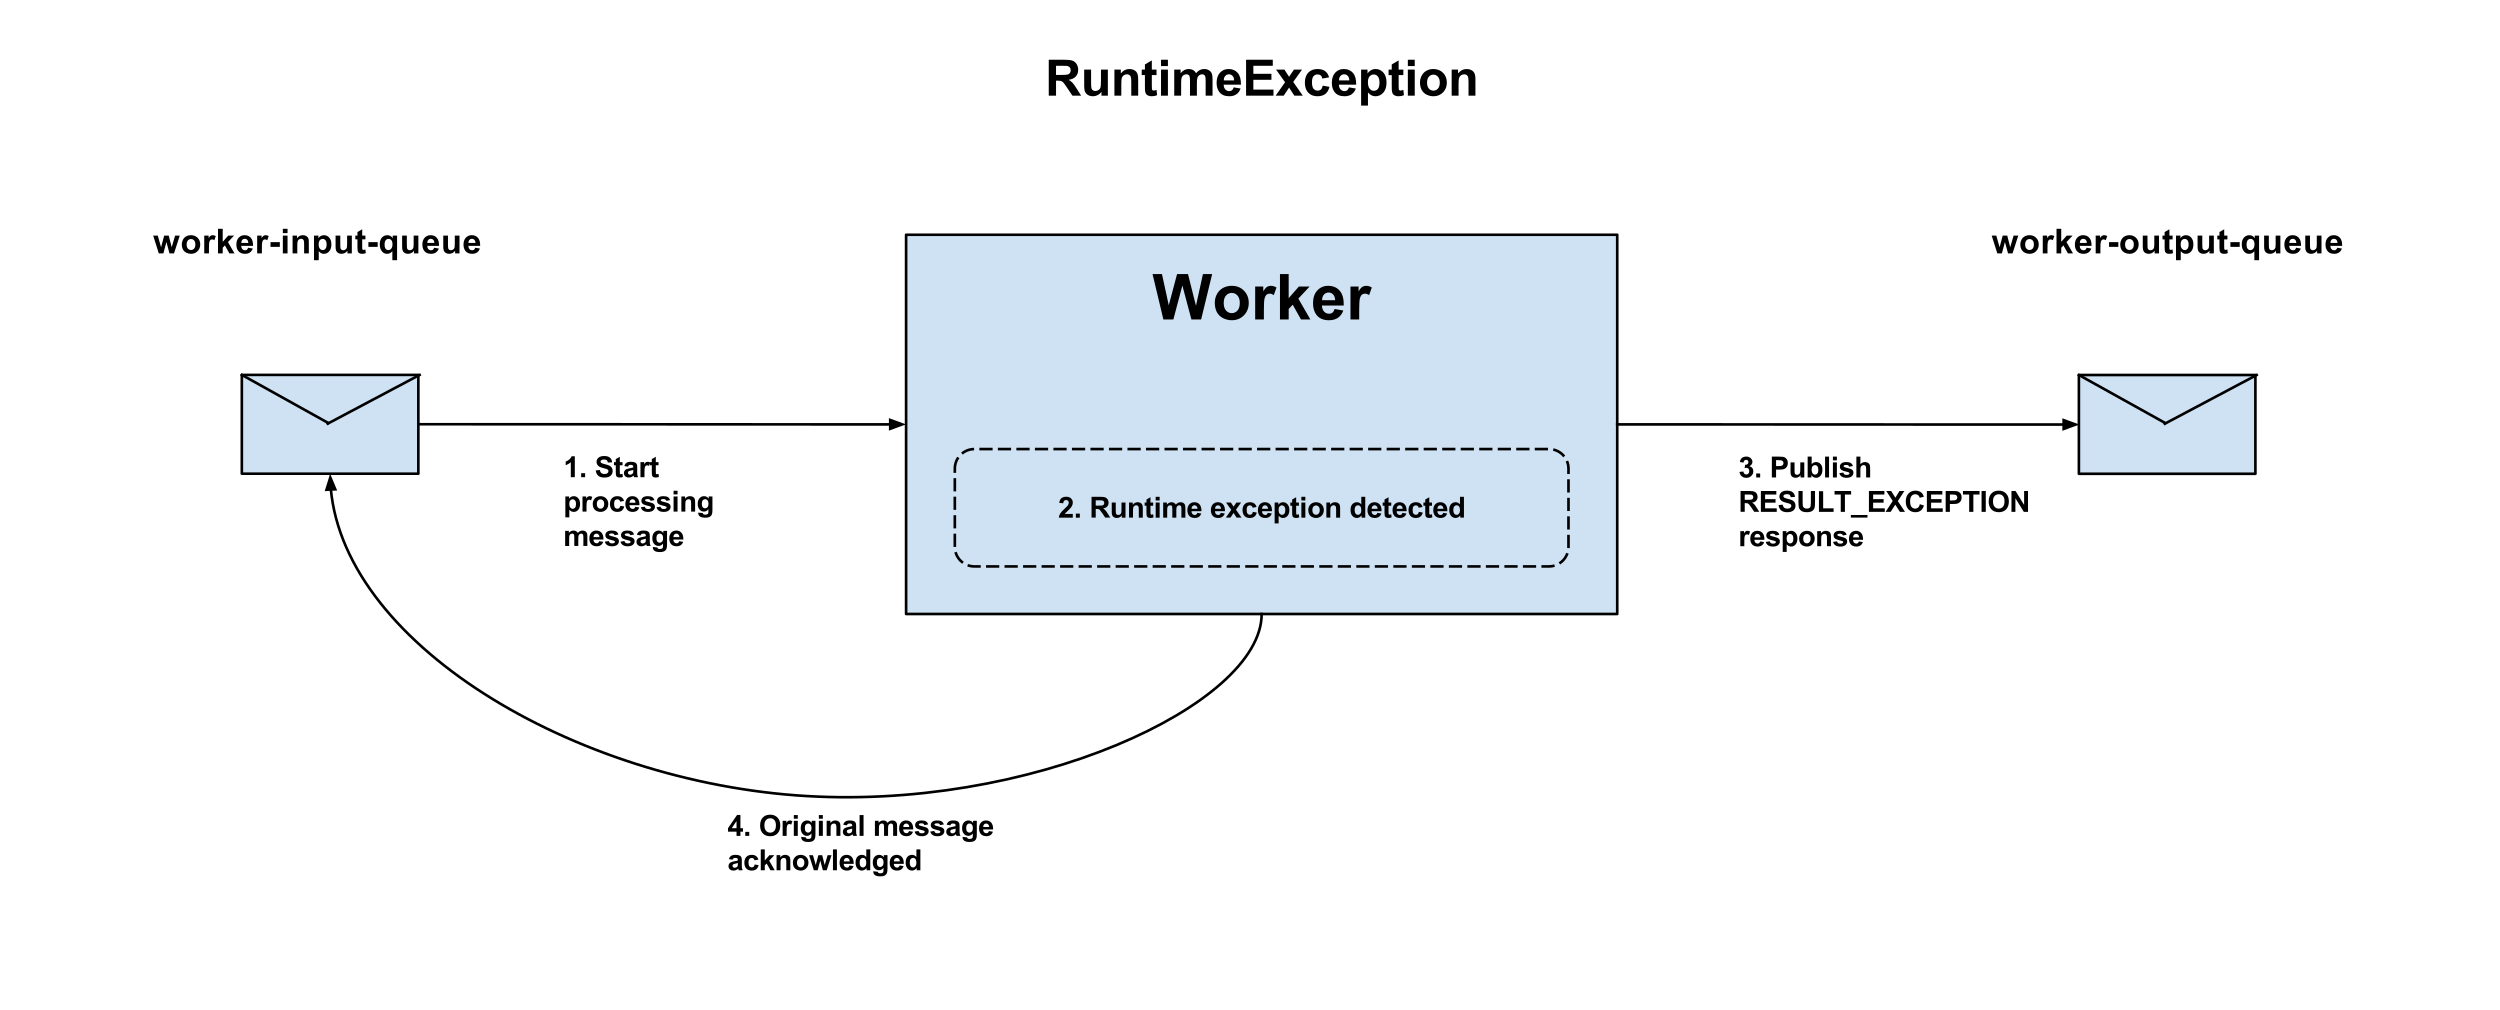 <?xml version="1.0" standalone="yes"?>

<svg version="1.1" viewBox="0.0 0.0 945.276 381.766" fill="none" stroke="none" stroke-linecap="square" stroke-miterlimit="10" xmlns="http://www.w3.org/2000/svg" xmlns:xlink="http://www.w3.org/1999/xlink"><clipPath id="p.0"><path d="m0 0l945.276 0l0 381.766l-945.276 0l0 -381.766z" clip-rule="nonzero"></path></clipPath><g clip-path="url(#p.0)"><path fill="#000000" fill-opacity="0.0" d="m0 0l945.276 0l0 381.766l-945.276 0z" fill-rule="evenodd"></path><path fill="#cfe2f3" d="m342.606 88.764l268.882 0l0 143.402l-268.882 0z" fill-rule="evenodd"></path><path stroke="#000000" stroke-width="1.0" stroke-linejoin="round" stroke-linecap="butt" d="m342.606 88.764l268.882 0l0 143.402l-268.882 0z" fill-rule="evenodd"></path><path fill="#000000" d="m439.891 120.804l-4.109 -17.188l3.562 0l2.578 11.812l3.141 -11.812l4.125 0l3.016 12.0l2.641 -12.0l3.484 0l-4.172 17.188l-3.672 0l-3.422 -12.844l-3.406 12.844l-3.766 0zm19.434 -6.406q0 -1.641 0.797 -3.172q0.812 -1.531 2.297 -2.344q1.484 -0.812 3.312 -0.812q2.828 0 4.625 1.844q1.812 1.828 1.812 4.625q0 2.828 -1.828 4.688q-1.828 1.859 -4.594 1.859q-1.703 0 -3.266 -0.766q-1.547 -0.781 -2.359 -2.266q-0.797 -1.5 -0.797 -3.656zm3.375 0.188q0 1.844 0.875 2.828q0.875 0.984 2.172 0.984q1.281 0 2.156 -0.984q0.875 -0.984 0.875 -2.859q0 -1.828 -0.875 -2.812q-0.875 -0.984 -2.156 -0.984q-1.297 0 -2.172 0.984q-0.875 0.984 -0.875 2.844zm15.191 6.219l-3.297 0l0 -12.453l3.062 0l0 1.781q0.781 -1.266 1.406 -1.656q0.641 -0.406 1.438 -0.406q1.125 0 2.156 0.625l-1.016 2.875q-0.828 -0.547 -1.547 -0.547q-0.688 0 -1.172 0.391q-0.484 0.375 -0.766 1.375q-0.266 1.0 -0.266 4.172l0 3.844zm6.074 0l0 -17.188l3.297 0l0 9.125l3.844 -4.391l4.062 0l-4.25 4.547l4.547 7.906l-3.547 0l-3.125 -5.594l-1.531 1.609l0 3.984l-3.297 0zm20.676 -3.969l3.281 0.562q-0.641 1.797 -2.016 2.75q-1.359 0.938 -3.406 0.938q-3.25 0 -4.797 -2.125q-1.234 -1.703 -1.234 -4.281q0 -3.094 1.609 -4.844q1.625 -1.766 4.094 -1.766q2.781 0 4.375 1.844q1.609 1.828 1.547 5.609l-8.25 0q0.031 1.469 0.797 2.281q0.766 0.812 1.891 0.812q0.781 0 1.297 -0.422q0.531 -0.422 0.812 -1.359zm0.188 -3.328q-0.047 -1.422 -0.75 -2.156q-0.703 -0.75 -1.703 -0.75q-1.078 0 -1.781 0.781q-0.703 0.781 -0.688 2.125l4.922 0zm9.098 7.297l-3.297 0l0 -12.453l3.062 0l0 1.781q0.781 -1.266 1.406 -1.656q0.641 -0.406 1.438 -0.406q1.125 0 2.156 0.625l-1.016 2.875q-0.828 -0.547 -1.547 -0.547q-0.688 0 -1.172 0.391q-0.484 0.375 -0.766 1.375q-0.266 1.0 -0.266 4.172l0 3.844z" fill-rule="nonzero"></path><path fill="#000000" fill-opacity="0.0" d="m150.512 160.402c48.024 0 72.035 0.016 96.047 0.031c24.012 0.016 48.024 0.031 96.047 0.031" fill-rule="evenodd"></path><path stroke="#000000" stroke-width="1.0" stroke-linejoin="round" stroke-linecap="butt" d="m150.512 160.402c48.024 0 72.035 0.016 96.047 0.031c12.006 0.008 24.012 0.016 39.019 0.022c7.504 0.003 15.758 0.005 25.137 0.007l25.891 0.002" fill-rule="evenodd"></path><path fill="#000000" stroke="#000000" stroke-width="1.0" stroke-linecap="butt" d="m336.606 162.116l4.538 -1.651l-4.538 -1.652z" fill-rule="evenodd"></path><path fill="#000000" fill-opacity="0.0" d="m611.488 160.465c43.701 0 65.551 0.016 87.402 0.031c21.85 0.016 43.701 0.031 87.402 0.031" fill-rule="evenodd"></path><path stroke="#000000" stroke-width="1.0" stroke-linejoin="round" stroke-linecap="butt" d="m611.488 160.465c43.701 0 65.551 0.016 87.402 0.031c10.925 0.008 21.85 0.016 35.507 0.022c6.828 0.003 14.339 0.005 22.875 0.007l23.02 0.002" fill-rule="evenodd"></path><path fill="#000000" stroke="#000000" stroke-width="1.0" stroke-linecap="butt" d="m780.291 162.179l4.538 -1.651l-4.538 -1.652z" fill-rule="evenodd"></path><path fill="#000000" fill-opacity="0.0" d="m477.047 232.165c0 34.28 -88.055 75.193 -176.11 68.559c-88.055 -6.634 -176.11 -60.815 -176.11 -121.63" fill-rule="evenodd"></path><path stroke="#000000" stroke-width="1.0" stroke-linejoin="round" stroke-linecap="butt" d="m477.047 232.165c0 34.28 -88.055 75.193 -176.11 68.559c-44.028 -3.317 -88.055 -18.521 -121.076 -40.497c-16.51 -10.988 -30.269 -23.67 -39.9 -37.405c-4.816 -6.868 -8.599 -13.999 -11.179 -21.313c-1.29 -3.657 -2.279 -7.361 -2.945 -11.1c-0.167 -0.935 -0.313 -1.872 -0.439 -2.811c-0.063 -0.47 -0.121 -0.94 -0.174 -1.41c-0.026 -0.235 -0.051 -0.471 -0.075 -0.706l-0.038 -0.394" fill-rule="evenodd"></path><path fill="#000000" stroke="#000000" stroke-width="1.0" stroke-linecap="butt" d="m126.762 185.009l-1.865 -4.454l-1.434 4.611z" fill-rule="evenodd"></path><path fill="#000000" fill-opacity="0.0" d="m266.068 296.811l120.126 0l0 44.378l-120.126 0z" fill-rule="evenodd"></path><path fill="#000000" d="m278.49 316.051l0 -1.578l-3.219 0l0 -1.328l3.422 -5.0l1.266 0l0 5.0l0.969 0l0 1.328l-0.969 0l0 1.578l-1.469 0zm0 -2.906l0 -2.703l-1.812 2.703l1.812 0zm3.302 2.906l0 -1.516l1.5 0l0 1.516l-1.5 0zm5.609 -3.891q0 -1.203 0.359 -2.016q0.266 -0.609 0.719 -1.078q0.469 -0.484 1.031 -0.719q0.734 -0.312 1.688 -0.312q1.75 0 2.781 1.094q1.047 1.078 1.047 3.0q0 1.906 -1.031 2.984q-1.031 1.078 -2.766 1.078q-1.766 0 -2.797 -1.078q-1.031 -1.078 -1.031 -2.953zm1.625 -0.047q0 1.328 0.625 2.031q0.625 0.688 1.562 0.688q0.953 0 1.562 -0.688q0.609 -0.688 0.609 -2.062q0 -1.344 -0.594 -2.016q-0.594 -0.672 -1.578 -0.672q-0.984 0 -1.594 0.688q-0.594 0.672 -0.594 2.031zm8.414 3.938l-1.516 0l0 -5.703l1.406 0l0 0.812q0.359 -0.578 0.641 -0.75q0.297 -0.188 0.656 -0.188q0.516 0 1.0 0.281l-0.469 1.312q-0.375 -0.25 -0.703 -0.25q-0.328 0 -0.547 0.188q-0.219 0.172 -0.344 0.625q-0.125 0.453 -0.125 1.906l0 1.766zm2.71 -6.484l0 -1.391l1.5 0l0 1.391l-1.5 0zm0 6.484l0 -5.703l1.5 0l0 5.703l-1.5 0zm2.82 0.375l1.719 0.203q0.047 0.312 0.203 0.422q0.203 0.156 0.672 0.156q0.594 0 0.891 -0.172q0.188 -0.125 0.297 -0.375q0.062 -0.203 0.062 -0.703l0 -0.828q-0.672 0.922 -1.703 0.922q-1.141 0 -1.812 -0.969q-0.531 -0.766 -0.531 -1.922q0 -1.422 0.688 -2.172q0.688 -0.766 1.719 -0.766q1.062 0 1.75 0.922l0 -0.797l1.406 0l0 5.125q0 1.0 -0.172 1.5q-0.156 0.5 -0.469 0.781q-0.297 0.297 -0.797 0.453q-0.5 0.156 -1.266 0.156q-1.453 0 -2.062 -0.5q-0.609 -0.484 -0.609 -1.25q0 -0.078 0.016 -0.188zm1.344 -3.344q0 0.906 0.344 1.328q0.359 0.422 0.875 0.422q0.547 0 0.922 -0.422q0.391 -0.438 0.391 -1.297q0 -0.875 -0.375 -1.297q-0.359 -0.438 -0.906 -0.438q-0.547 0 -0.906 0.422q-0.344 0.422 -0.344 1.281zm5.306 -3.516l0 -1.391l1.5 0l0 1.391l-1.5 0zm0 6.484l0 -5.703l1.5 0l0 5.703l-1.5 0zm8.148 0l-1.516 0l0 -2.906q0 -0.922 -0.094 -1.188q-0.094 -0.281 -0.312 -0.422q-0.219 -0.156 -0.531 -0.156q-0.391 0 -0.703 0.219q-0.312 0.203 -0.438 0.562q-0.109 0.344 -0.109 1.312l0 2.578l-1.5 0l0 -5.703l1.406 0l0 0.844q0.734 -0.969 1.875 -0.969q0.5 0 0.906 0.188q0.422 0.172 0.625 0.453q0.219 0.266 0.297 0.625q0.094 0.359 0.094 1.016l0 3.547zm2.447 -3.969l-1.375 -0.25q0.234 -0.812 0.797 -1.203q0.562 -0.406 1.672 -0.406q1.016 0 1.5 0.234q0.5 0.234 0.703 0.609q0.203 0.359 0.203 1.344l-0.016 1.766q0 0.75 0.062 1.109q0.078 0.359 0.281 0.766l-1.5 0q-0.062 -0.156 -0.141 -0.453q-0.031 -0.125 -0.047 -0.172q-0.391 0.375 -0.844 0.562q-0.438 0.188 -0.938 0.188q-0.875 0 -1.391 -0.469q-0.5 -0.484 -0.5 -1.219q0 -0.484 0.234 -0.859q0.234 -0.375 0.641 -0.578q0.422 -0.203 1.203 -0.359q1.062 -0.188 1.469 -0.359l0 -0.156q0 -0.438 -0.219 -0.609q-0.219 -0.188 -0.812 -0.188q-0.391 0 -0.625 0.156q-0.219 0.156 -0.359 0.547zm2.016 1.234q-0.297 0.094 -0.922 0.234q-0.625 0.125 -0.812 0.25q-0.297 0.219 -0.297 0.531q0 0.328 0.234 0.562q0.234 0.219 0.594 0.219q0.406 0 0.781 -0.266q0.281 -0.203 0.359 -0.5q0.062 -0.188 0.062 -0.734l0 -0.297zm2.786 2.734l0 -7.875l1.5 0l0 7.875l-1.5 0zm5.796 -5.703l1.391 0l0 0.781q0.75 -0.906 1.781 -0.906q0.547 0 0.953 0.234q0.406 0.219 0.656 0.672q0.375 -0.453 0.812 -0.672q0.438 -0.234 0.938 -0.234q0.625 0 1.062 0.25q0.438 0.25 0.641 0.75q0.156 0.359 0.156 1.188l0 3.641l-1.5 0l0 -3.266q0 -0.844 -0.156 -1.094q-0.219 -0.312 -0.656 -0.312q-0.312 0 -0.594 0.188q-0.281 0.188 -0.406 0.562q-0.109 0.375 -0.109 1.188l0 2.734l-1.516 0l0 -3.125q0 -0.828 -0.078 -1.062q-0.078 -0.25 -0.25 -0.359q-0.172 -0.125 -0.469 -0.125q-0.344 0 -0.625 0.188q-0.281 0.188 -0.406 0.547q-0.109 0.344 -0.109 1.172l0 2.766l-1.516 0l0 -5.703zm12.897 3.891l1.5 0.25q-0.281 0.828 -0.906 1.266q-0.625 0.422 -1.578 0.422q-1.484 0 -2.203 -0.969q-0.562 -0.781 -0.562 -1.969q0 -1.422 0.734 -2.219q0.75 -0.797 1.891 -0.797q1.266 0 2.0 0.844q0.734 0.828 0.703 2.562l-3.781 0q0.016 0.672 0.359 1.047q0.359 0.375 0.875 0.375q0.359 0 0.594 -0.188q0.25 -0.203 0.375 -0.625zm0.078 -1.531q-0.016 -0.656 -0.344 -0.984q-0.312 -0.344 -0.766 -0.344q-0.5 0 -0.828 0.359q-0.312 0.359 -0.312 0.969l2.25 0zm2.02 1.719l1.5 -0.234q0.109 0.438 0.391 0.672q0.297 0.219 0.828 0.219q0.594 0 0.891 -0.203q0.203 -0.156 0.203 -0.406q0 -0.172 -0.109 -0.281q-0.125 -0.109 -0.516 -0.203q-1.812 -0.406 -2.312 -0.734q-0.672 -0.469 -0.672 -1.281q0 -0.75 0.578 -1.25q0.594 -0.5 1.828 -0.5q1.172 0 1.734 0.375q0.562 0.375 0.781 1.125l-1.422 0.266q-0.094 -0.328 -0.344 -0.5q-0.25 -0.188 -0.734 -0.188q-0.594 0 -0.844 0.172q-0.172 0.109 -0.172 0.297q0 0.172 0.141 0.281q0.203 0.156 1.406 0.438q1.219 0.266 1.688 0.656q0.484 0.406 0.484 1.125q0 0.781 -0.656 1.344q-0.656 0.562 -1.953 0.562q-1.156 0 -1.844 -0.469q-0.672 -0.469 -0.875 -1.281zm5.927 0l1.5 -0.234q0.109 0.438 0.391 0.672q0.297 0.219 0.828 0.219q0.594 0 0.891 -0.203q0.203 -0.156 0.203 -0.406q0 -0.172 -0.109 -0.281q-0.125 -0.109 -0.516 -0.203q-1.812 -0.406 -2.312 -0.734q-0.672 -0.469 -0.672 -1.281q0 -0.75 0.578 -1.25q0.594 -0.5 1.828 -0.5q1.172 0 1.734 0.375q0.562 0.375 0.781 1.125l-1.422 0.266q-0.094 -0.328 -0.344 -0.5q-0.25 -0.188 -0.734 -0.188q-0.594 0 -0.844 0.172q-0.172 0.109 -0.172 0.297q0 0.172 0.141 0.281q0.203 0.156 1.406 0.438q1.219 0.266 1.688 0.656q0.484 0.406 0.484 1.125q0 0.781 -0.656 1.344q-0.656 0.562 -1.953 0.562q-1.156 0 -1.844 -0.469q-0.672 -0.469 -0.875 -1.281zm7.583 -2.344l-1.375 -0.25q0.234 -0.812 0.797 -1.203q0.562 -0.406 1.672 -0.406q1.016 0 1.5 0.234q0.5 0.234 0.703 0.609q0.203 0.359 0.203 1.344l-0.016 1.766q0 0.75 0.062 1.109q0.078 0.359 0.281 0.766l-1.5 0q-0.062 -0.156 -0.141 -0.453q-0.031 -0.125 -0.047 -0.172q-0.391 0.375 -0.844 0.562q-0.438 0.188 -0.938 0.188q-0.875 0 -1.391 -0.469q-0.5 -0.484 -0.5 -1.219q0 -0.484 0.234 -0.859q0.234 -0.375 0.641 -0.578q0.422 -0.203 1.203 -0.359q1.062 -0.188 1.469 -0.359l0 -0.156q0 -0.438 -0.219 -0.609q-0.219 -0.188 -0.812 -0.188q-0.391 0 -0.625 0.156q-0.219 0.156 -0.359 0.547zm2.016 1.234q-0.297 0.094 -0.922 0.234q-0.625 0.125 -0.812 0.25q-0.297 0.219 -0.297 0.531q0 0.328 0.234 0.562q0.234 0.219 0.594 0.219q0.406 0 0.781 -0.266q0.281 -0.203 0.359 -0.5q0.062 -0.188 0.062 -0.734l0 -0.297zm2.645 3.109l1.719 0.203q0.047 0.312 0.203 0.422q0.203 0.156 0.672 0.156q0.594 0 0.891 -0.172q0.188 -0.125 0.297 -0.375q0.062 -0.203 0.062 -0.703l0 -0.828q-0.672 0.922 -1.703 0.922q-1.141 0 -1.812 -0.969q-0.531 -0.766 -0.531 -1.922q0 -1.422 0.688 -2.172q0.688 -0.766 1.719 -0.766q1.062 0 1.75 0.922l0 -0.797l1.406 0l0 5.125q0 1.0 -0.172 1.5q-0.156 0.5 -0.469 0.781q-0.297 0.297 -0.797 0.453q-0.5 0.156 -1.266 0.156q-1.453 0 -2.062 -0.5q-0.609 -0.484 -0.609 -1.25q0 -0.078 0.016 -0.188zm1.344 -3.344q0 0.906 0.344 1.328q0.359 0.422 0.875 0.422q0.547 0 0.922 -0.422q0.391 -0.438 0.391 -1.297q0 -0.875 -0.375 -1.297q-0.359 -0.438 -0.906 -0.438q-0.547 0 -0.906 0.422q-0.344 0.422 -0.344 1.281zm8.603 1.156l1.5 0.25q-0.281 0.828 -0.906 1.266q-0.625 0.422 -1.578 0.422q-1.484 0 -2.203 -0.969q-0.562 -0.781 -0.562 -1.969q0 -1.422 0.734 -2.219q0.75 -0.797 1.891 -0.797q1.266 0 2.0 0.844q0.734 0.828 0.703 2.562l-3.781 0q0.016 0.672 0.359 1.047q0.359 0.375 0.875 0.375q0.359 0 0.594 -0.188q0.25 -0.203 0.375 -0.625zm0.078 -1.531q-0.016 -0.656 -0.344 -0.984q-0.312 -0.344 -0.766 -0.344q-0.5 0 -0.828 0.359q-0.312 0.359 -0.312 0.969l2.25 0z" fill-rule="nonzero"></path><path fill="#000000" d="m276.99 325.082l-1.375 -0.25q0.234 -0.812 0.797 -1.203q0.562 -0.406 1.672 -0.406q1.016 0 1.5 0.234q0.5 0.234 0.703 0.609q0.203 0.359 0.203 1.344l-0.016 1.766q0 0.75 0.062 1.109q0.078 0.359 0.281 0.766l-1.5 0q-0.062 -0.156 -0.141 -0.453q-0.031 -0.125 -0.047 -0.172q-0.391 0.375 -0.844 0.562q-0.438 0.188 -0.938 0.188q-0.875 0 -1.391 -0.469q-0.5 -0.484 -0.5 -1.219q0 -0.484 0.234 -0.859q0.234 -0.375 0.641 -0.578q0.422 -0.203 1.203 -0.359q1.062 -0.188 1.469 -0.359l0 -0.156q0 -0.438 -0.219 -0.609q-0.219 -0.188 -0.812 -0.188q-0.391 0 -0.625 0.156q-0.219 0.156 -0.359 0.547zm2.016 1.234q-0.297 0.094 -0.922 0.234q-0.625 0.125 -0.812 0.25q-0.297 0.219 -0.297 0.531q0 0.328 0.234 0.562q0.234 0.219 0.594 0.219q0.406 0 0.781 -0.266q0.281 -0.203 0.359 -0.5q0.062 -0.188 0.062 -0.734l0 -0.297zm7.755 -1.281l-1.484 0.266q-0.078 -0.438 -0.344 -0.656q-0.266 -0.234 -0.688 -0.234q-0.562 0 -0.906 0.391q-0.328 0.375 -0.328 1.297q0 1.016 0.328 1.438q0.344 0.422 0.922 0.422q0.438 0 0.703 -0.25q0.281 -0.25 0.391 -0.844l1.484 0.25q-0.234 1.031 -0.891 1.547q-0.656 0.516 -1.75 0.516q-1.266 0 -2.016 -0.781q-0.734 -0.797 -0.734 -2.188q0 -1.422 0.75 -2.203q0.75 -0.781 2.016 -0.781q1.047 0 1.656 0.453q0.625 0.438 0.891 1.359zm0.895 4.016l0 -7.875l1.516 0l0 4.172l1.766 -2.0l1.859 0l-1.953 2.078l2.094 3.625l-1.625 0l-1.438 -2.562l-0.703 0.734l0 1.828l-1.516 0zm11.177 0l-1.516 0l0 -2.906q0 -0.922 -0.094 -1.188q-0.094 -0.281 -0.312 -0.422q-0.219 -0.156 -0.531 -0.156q-0.391 0 -0.703 0.219q-0.312 0.203 -0.438 0.562q-0.109 0.344 -0.109 1.312l0 2.578l-1.5 0l0 -5.703l1.406 0l0 0.844q0.734 -0.969 1.875 -0.969q0.5 0 0.906 0.188q0.422 0.172 0.625 0.453q0.219 0.266 0.297 0.625q0.094 0.359 0.094 1.016l0 3.547zm0.962 -2.938q0 -0.75 0.375 -1.453q0.375 -0.703 1.047 -1.062q0.688 -0.375 1.516 -0.375q1.297 0 2.125 0.844q0.828 0.828 0.828 2.109q0 1.297 -0.844 2.156q-0.828 0.844 -2.094 0.844q-0.781 0 -1.5 -0.344q-0.703 -0.359 -1.078 -1.047q-0.375 -0.688 -0.375 -1.672zm1.547 0.078q0 0.859 0.406 1.312q0.406 0.453 1.0 0.453q0.578 0 0.984 -0.453q0.406 -0.453 0.406 -1.312q0 -0.844 -0.406 -1.297q-0.406 -0.453 -0.984 -0.453q-0.594 0 -1.0 0.453q-0.406 0.453 -0.406 1.297zm6.384 2.859l-1.812 -5.703l1.469 0l1.062 3.734l0.984 -3.734l1.453 0l0.953 3.734l1.094 -3.734l1.484 0l-1.828 5.703l-1.453 0l-0.984 -3.672l-0.969 3.672l-1.453 0zm7.226 0l0 -7.875l1.5 0l0 7.875l-1.5 0zm6.258 -1.812l1.5 0.25q-0.281 0.828 -0.906 1.266q-0.625 0.422 -1.578 0.422q-1.484 0 -2.203 -0.969q-0.562 -0.781 -0.562 -1.969q0 -1.422 0.734 -2.219q0.75 -0.797 1.891 -0.797q1.266 0 2.0 0.844q0.734 0.828 0.703 2.562l-3.781 0q0.016 0.672 0.359 1.047q0.359 0.375 0.875 0.375q0.359 0 0.594 -0.188q0.25 -0.203 0.375 -0.625zm0.078 -1.531q-0.016 -0.656 -0.344 -0.984q-0.312 -0.344 -0.766 -0.344q-0.5 0 -0.828 0.359q-0.312 0.359 -0.312 0.969l2.25 0zm7.77 3.344l-1.391 0l0 -0.844q-0.359 0.5 -0.844 0.734q-0.469 0.234 -0.938 0.234q-0.984 0 -1.688 -0.781q-0.703 -0.797 -0.703 -2.219q0 -1.453 0.672 -2.203q0.688 -0.75 1.734 -0.75q0.953 0 1.656 0.797l0 -2.844l1.5 0l0 7.875zm-4.016 -2.969q0 0.906 0.25 1.312q0.359 0.594 1.016 0.594q0.516 0 0.875 -0.438q0.375 -0.453 0.375 -1.328q0 -0.984 -0.359 -1.406q-0.344 -0.438 -0.906 -0.438q-0.531 0 -0.891 0.422q-0.359 0.422 -0.359 1.281zm5.166 3.344l1.719 0.203q0.047 0.312 0.203 0.422q0.203 0.156 0.672 0.156q0.594 0 0.891 -0.172q0.188 -0.125 0.297 -0.375q0.062 -0.203 0.062 -0.703l0 -0.828q-0.672 0.922 -1.703 0.922q-1.141 0 -1.812 -0.969q-0.531 -0.766 -0.531 -1.922q0 -1.422 0.688 -2.172q0.688 -0.766 1.719 -0.766q1.062 0 1.75 0.922l0 -0.797l1.406 0l0 5.125q0 1.0 -0.172 1.5q-0.156 0.5 -0.469 0.781q-0.297 0.297 -0.797 0.453q-0.5 0.156 -1.266 0.156q-1.453 0 -2.062 -0.5q-0.609 -0.484 -0.609 -1.25q0 -0.078 0.016 -0.188zm1.344 -3.344q0 0.906 0.344 1.328q0.359 0.422 0.875 0.422q0.547 0 0.922 -0.422q0.391 -0.438 0.391 -1.297q0 -0.875 -0.375 -1.297q-0.359 -0.438 -0.906 -0.438q-0.547 0 -0.906 0.422q-0.344 0.422 -0.344 1.281zm8.603 1.156l1.5 0.25q-0.281 0.828 -0.906 1.266q-0.625 0.422 -1.578 0.422q-1.484 0 -2.203 -0.969q-0.562 -0.781 -0.562 -1.969q0 -1.422 0.734 -2.219q0.75 -0.797 1.891 -0.797q1.266 0 2.0 0.844q0.734 0.828 0.703 2.562l-3.781 0q0.016 0.672 0.359 1.047q0.359 0.375 0.875 0.375q0.359 0 0.594 -0.188q0.25 -0.203 0.375 -0.625zm0.078 -1.531q-0.016 -0.656 -0.344 -0.984q-0.312 -0.344 -0.766 -0.344q-0.5 0 -0.828 0.359q-0.312 0.359 -0.312 0.969l2.25 0zm7.77 3.344l-1.391 0l0 -0.844q-0.359 0.5 -0.844 0.734q-0.469 0.234 -0.938 0.234q-0.984 0 -1.688 -0.781q-0.703 -0.797 -0.703 -2.219q0 -1.453 0.672 -2.203q0.688 -0.75 1.734 -0.75q0.953 0 1.656 0.797l0 -2.844l1.5 0l0 7.875zm-4.016 -2.969q0 0.906 0.25 1.312q0.359 0.594 1.016 0.594q0.516 0 0.875 -0.438q0.375 -0.453 0.375 -1.328q0 -0.984 -0.359 -1.406q-0.344 -0.438 -0.906 -0.438q-0.531 0 -0.891 0.422q-0.359 0.422 -0.359 1.281z" fill-rule="nonzero"></path><path fill="#000000" fill-opacity="0.0" d="m648.312 161.291l162.016 0l0 52.787l-162.016 0z" fill-rule="evenodd"></path><path fill="#000000" d="m657.719 178.438l1.469 -0.172q0.062 0.562 0.375 0.859q0.312 0.281 0.734 0.281q0.469 0 0.781 -0.344q0.328 -0.359 0.328 -0.953q0 -0.578 -0.312 -0.906q-0.297 -0.328 -0.734 -0.328q-0.297 0 -0.688 0.109l0.156 -1.234q0.609 0.016 0.938 -0.266q0.328 -0.281 0.328 -0.75q0 -0.391 -0.25 -0.625q-0.234 -0.25 -0.625 -0.25q-0.375 0 -0.656 0.281q-0.266 0.266 -0.328 0.781l-1.391 -0.234q0.141 -0.719 0.422 -1.141q0.297 -0.438 0.812 -0.672q0.531 -0.25 1.188 -0.25q1.109 0 1.781 0.703q0.562 0.578 0.562 1.312q0 1.047 -1.141 1.656q0.672 0.141 1.078 0.656q0.406 0.5 0.406 1.219q0 1.031 -0.766 1.766q-0.75 0.734 -1.875 0.734q-1.062 0 -1.766 -0.609q-0.703 -0.625 -0.828 -1.625zm6.317 2.094l0 -1.516l1.5 0l0 1.516l-1.5 0zm5.921 0l0 -7.875l2.562 0q1.438 0 1.891 0.125q0.672 0.172 1.125 0.766q0.453 0.594 0.453 1.531q0 0.719 -0.266 1.219q-0.25 0.5 -0.656 0.781q-0.406 0.281 -0.828 0.375q-0.578 0.109 -1.656 0.109l-1.031 0l0 2.969l-1.594 0zm1.594 -6.547l0 2.234l0.875 0q0.938 0 1.25 -0.125q0.312 -0.125 0.484 -0.375q0.188 -0.266 0.188 -0.625q0 -0.422 -0.25 -0.703q-0.25 -0.281 -0.641 -0.344q-0.281 -0.062 -1.141 -0.062l-0.766 0zm9.264 6.547l0 -0.859q-0.312 0.469 -0.828 0.734q-0.5 0.25 -1.062 0.25q-0.578 0 -1.031 -0.25q-0.453 -0.25 -0.672 -0.703q-0.203 -0.469 -0.203 -1.266l0 -3.609l1.516 0l0 2.625q0 1.203 0.078 1.469q0.094 0.266 0.312 0.438q0.219 0.156 0.562 0.156q0.375 0 0.688 -0.203q0.312 -0.219 0.422 -0.531q0.109 -0.328 0.109 -1.547l0 -2.406l1.516 0l0 5.703l-1.406 0zm2.681 0l0 -7.875l1.516 0l0 2.844q0.703 -0.797 1.656 -0.797q1.047 0 1.719 0.75q0.688 0.75 0.688 2.172q0 1.453 -0.703 2.25q-0.688 0.781 -1.688 0.781q-0.484 0 -0.969 -0.234q-0.469 -0.25 -0.812 -0.734l0 0.844l-1.406 0zm1.5 -2.969q0 0.875 0.281 1.297q0.391 0.609 1.047 0.609q0.5 0 0.844 -0.422q0.359 -0.438 0.359 -1.359q0 -0.969 -0.359 -1.391q-0.344 -0.438 -0.906 -0.438q-0.547 0 -0.906 0.422q-0.359 0.422 -0.359 1.281zm5.087 2.969l0 -7.875l1.5 0l0 7.875l-1.5 0zm2.961 -6.484l0 -1.391l1.5 0l0 1.391l-1.5 0zm0 6.484l0 -5.703l1.5 0l0 5.703l-1.5 0zm2.429 -1.625l1.5 -0.234q0.109 0.438 0.391 0.672q0.297 0.219 0.828 0.219q0.594 0 0.891 -0.203q0.203 -0.156 0.203 -0.406q0 -0.172 -0.109 -0.281q-0.125 -0.109 -0.516 -0.203q-1.812 -0.406 -2.312 -0.734q-0.672 -0.469 -0.672 -1.281q0 -0.75 0.578 -1.25q0.594 -0.5 1.828 -0.5q1.172 0 1.734 0.375q0.562 0.375 0.781 1.125l-1.422 0.266q-0.094 -0.328 -0.344 -0.5q-0.25 -0.188 -0.734 -0.188q-0.594 0 -0.844 0.172q-0.172 0.109 -0.172 0.297q0 0.172 0.141 0.281q0.203 0.156 1.406 0.438q1.219 0.266 1.688 0.656q0.484 0.406 0.484 1.125q0 0.781 -0.656 1.344q-0.656 0.562 -1.953 0.562q-1.156 0 -1.844 -0.469q-0.672 -0.469 -0.875 -1.281zm7.958 -6.25l0 2.891q0.734 -0.844 1.75 -0.844q0.516 0 0.922 0.188q0.422 0.188 0.641 0.5q0.219 0.297 0.297 0.672q0.078 0.359 0.078 1.125l0 3.344l-1.516 0l0 -3.016q0 -0.891 -0.094 -1.125q-0.078 -0.25 -0.297 -0.391q-0.219 -0.141 -0.547 -0.141q-0.375 0 -0.672 0.188q-0.297 0.172 -0.438 0.547q-0.125 0.359 -0.125 1.078l0 2.859l-1.516 0l0 -7.875l1.516 0z" fill-rule="nonzero"></path><path fill="#000000" d="m658.125 193.531l0 -7.875l3.344 0q1.266 0 1.828 0.219q0.578 0.203 0.922 0.75q0.344 0.547 0.344 1.234q0 0.891 -0.531 1.469q-0.516 0.578 -1.547 0.734q0.516 0.297 0.844 0.656q0.344 0.359 0.906 1.281l0.969 1.531l-1.906 0l-1.156 -1.719q-0.609 -0.906 -0.844 -1.141q-0.219 -0.25 -0.469 -0.328q-0.25 -0.094 -0.797 -0.094l-0.328 0l0 3.281l-1.578 0zm1.578 -4.547l1.188 0q1.141 0 1.422 -0.094q0.281 -0.094 0.438 -0.328q0.172 -0.234 0.172 -0.594q0 -0.406 -0.219 -0.641q-0.203 -0.25 -0.594 -0.312q-0.188 -0.031 -1.156 -0.031l-1.25 0l0 2.0zm6.102 4.547l0 -7.875l5.844 0l0 1.328l-4.25 0l0 1.75l3.953 0l0 1.328l-3.953 0l0 2.141l4.406 0l0 1.328l-6.0 0zm6.701 -2.562l1.547 -0.156q0.141 0.781 0.562 1.156q0.438 0.359 1.156 0.359q0.781 0 1.156 -0.328q0.391 -0.328 0.391 -0.75q0 -0.281 -0.172 -0.469q-0.156 -0.203 -0.562 -0.359q-0.281 -0.094 -1.266 -0.344q-1.281 -0.312 -1.797 -0.781q-0.719 -0.641 -0.719 -1.578q0 -0.594 0.328 -1.109q0.344 -0.531 0.984 -0.812q0.641 -0.281 1.562 -0.281q1.469 0 2.219 0.656q0.75 0.656 0.797 1.734l-1.594 0.078q-0.109 -0.609 -0.438 -0.875q-0.328 -0.266 -1.0 -0.266q-0.703 0 -1.094 0.281q-0.25 0.188 -0.25 0.484q0 0.281 0.234 0.484q0.297 0.25 1.453 0.531q1.172 0.266 1.719 0.562q0.562 0.281 0.875 0.797q0.312 0.5 0.312 1.25q0 0.688 -0.375 1.281q-0.375 0.578 -1.062 0.875q-0.688 0.281 -1.719 0.281q-1.484 0 -2.297 -0.688q-0.797 -0.688 -0.953 -2.016zm7.514 -5.312l1.578 0l0 4.266q0 1.016 0.062 1.312q0.109 0.484 0.484 0.781q0.391 0.297 1.047 0.297q0.688 0 1.031 -0.281q0.344 -0.281 0.406 -0.672q0.078 -0.406 0.078 -1.344l0 -4.359l1.578 0l0 4.141q0 1.406 -0.125 2.0q-0.125 0.578 -0.469 0.984q-0.344 0.406 -0.938 0.656q-0.578 0.234 -1.516 0.234q-1.125 0 -1.703 -0.266q-0.578 -0.266 -0.922 -0.672q-0.344 -0.422 -0.438 -0.875q-0.156 -0.688 -0.156 -2.0l0 -4.203zm7.742 7.875l0 -7.812l1.594 0l0 6.484l3.953 0l0 1.328l-5.547 0zm8.244 0l0 -6.547l-2.344 0l0 -1.328l6.266 0l0 1.328l-2.344 0l0 6.547l-1.578 0zm3.822 2.172l0 -0.969l6.281 0l0 0.969l-6.281 0zm6.833 -2.172l0 -7.875l5.844 0l0 1.328l-4.25 0l0 1.75l3.953 0l0 1.328l-3.953 0l0 2.141l4.406 0l0 1.328l-6.0 0zm6.311 0l2.688 -4.109l-2.438 -3.766l1.859 0l1.578 2.531l1.547 -2.531l1.844 0l-2.453 3.828l2.703 4.047l-1.922 0l-1.75 -2.719l-1.75 2.719l-1.906 0zm12.951 -2.891l1.531 0.484q-0.344 1.281 -1.172 1.922q-0.828 0.625 -2.094 0.625q-1.562 0 -2.578 -1.078q-1.016 -1.078 -1.016 -2.938q0 -1.953 1.016 -3.047q1.016 -1.094 2.672 -1.094q1.453 0 2.344 0.859q0.547 0.5 0.812 1.453l-1.578 0.375q-0.141 -0.609 -0.578 -0.969q-0.438 -0.359 -1.078 -0.359q-0.875 0 -1.422 0.641q-0.547 0.625 -0.547 2.031q0 1.484 0.531 2.125q0.547 0.641 1.406 0.641q0.641 0 1.094 -0.406q0.453 -0.406 0.656 -1.266zm2.649 2.891l0 -7.875l5.844 0l0 1.328l-4.25 0l0 1.75l3.953 0l0 1.328l-3.953 0l0 2.141l4.406 0l0 1.328l-6.0 0zm7.108 0l0 -7.875l2.562 0q1.438 0 1.891 0.125q0.672 0.172 1.125 0.766q0.453 0.594 0.453 1.531q0 0.719 -0.266 1.219q-0.25 0.5 -0.656 0.781q-0.406 0.281 -0.828 0.375q-0.578 0.109 -1.656 0.109l-1.031 0l0 2.969l-1.594 0zm1.594 -6.547l0 2.234l0.875 0q0.938 0 1.25 -0.125q0.312 -0.125 0.484 -0.375q0.188 -0.266 0.188 -0.625q0 -0.422 -0.25 -0.703q-0.25 -0.281 -0.641 -0.344q-0.281 -0.062 -1.141 -0.062l-0.766 0zm7.295 6.547l0 -6.547l-2.344 0l0 -1.328l6.266 0l0 1.328l-2.344 0l0 6.547l-1.578 0zm4.681 0l0 -7.875l1.594 0l0 7.875l-1.594 0zm2.695 -3.891q0 -1.203 0.359 -2.016q0.266 -0.609 0.719 -1.078q0.469 -0.484 1.031 -0.719q0.734 -0.312 1.688 -0.312q1.75 0 2.781 1.094q1.047 1.078 1.047 3.0q0 1.906 -1.031 2.984q-1.031 1.078 -2.766 1.078q-1.766 0 -2.797 -1.078q-1.031 -1.078 -1.031 -2.953zm1.625 -0.047q0 1.328 0.625 2.031q0.625 0.688 1.562 0.688q0.953 0 1.562 -0.688q0.609 -0.688 0.609 -2.062q0 -1.344 -0.594 -2.016q-0.594 -0.672 -1.578 -0.672q-0.984 0 -1.594 0.688q-0.594 0.672 -0.594 2.031zm6.992 3.938l0 -7.875l1.547 0l3.234 5.266l0 -5.266l1.469 0l0 7.875l-1.594 0l-3.172 -5.141l0 5.141l-1.484 0z" fill-rule="nonzero"></path><path fill="#000000" d="m659.547 206.531l-1.516 0l0 -5.703l1.406 0l0 0.812q0.359 -0.578 0.641 -0.75q0.297 -0.188 0.656 -0.188q0.516 0 1.0 0.281l-0.469 1.312q-0.375 -0.25 -0.703 -0.25q-0.328 0 -0.547 0.188q-0.219 0.172 -0.344 0.625q-0.125 0.453 -0.125 1.906l0 1.766zm6.006 -1.812l1.5 0.25q-0.281 0.828 -0.906 1.266q-0.625 0.422 -1.578 0.422q-1.484 0 -2.203 -0.969q-0.562 -0.781 -0.562 -1.969q0 -1.422 0.734 -2.219q0.75 -0.797 1.891 -0.797q1.266 0 2.0 0.844q0.734 0.828 0.703 2.562l-3.781 0q0.016 0.672 0.359 1.047q0.359 0.375 0.875 0.375q0.359 0 0.594 -0.188q0.25 -0.203 0.375 -0.625zm0.078 -1.531q-0.016 -0.656 -0.344 -0.984q-0.312 -0.344 -0.766 -0.344q-0.5 0 -0.828 0.359q-0.312 0.359 -0.312 0.969l2.25 0zm2.02 1.719l1.5 -0.234q0.109 0.438 0.391 0.672q0.297 0.219 0.828 0.219q0.594 0 0.891 -0.203q0.203 -0.156 0.203 -0.406q0 -0.172 -0.109 -0.281q-0.125 -0.109 -0.516 -0.203q-1.812 -0.406 -2.312 -0.734q-0.672 -0.469 -0.672 -1.281q0 -0.75 0.578 -1.25q0.594 -0.5 1.828 -0.5q1.172 0 1.734 0.375q0.562 0.375 0.781 1.125l-1.422 0.266q-0.094 -0.328 -0.344 -0.5q-0.25 -0.188 -0.734 -0.188q-0.594 0 -0.844 0.172q-0.172 0.109 -0.172 0.297q0 0.172 0.141 0.281q0.203 0.156 1.406 0.438q1.219 0.266 1.688 0.656q0.484 0.406 0.484 1.125q0 0.781 -0.656 1.344q-0.656 0.562 -1.953 0.562q-1.156 0 -1.844 -0.469q-0.672 -0.469 -0.875 -1.281zm6.411 -4.078l1.406 0l0 0.844q0.266 -0.438 0.734 -0.703q0.469 -0.266 1.047 -0.266q0.984 0 1.672 0.781q0.703 0.766 0.703 2.156q0 1.438 -0.703 2.234q-0.688 0.781 -1.688 0.781q-0.469 0 -0.859 -0.188q-0.375 -0.188 -0.812 -0.641l0 2.875l-1.5 0l0 -7.875zm1.484 2.75q0 0.969 0.375 1.438q0.391 0.453 0.938 0.453q0.531 0 0.875 -0.422q0.359 -0.422 0.359 -1.391q0 -0.891 -0.359 -1.328q-0.359 -0.438 -0.891 -0.438q-0.562 0 -0.938 0.438q-0.359 0.422 -0.359 1.25zm4.712 0.016q0 -0.75 0.375 -1.453q0.375 -0.703 1.047 -1.062q0.688 -0.375 1.516 -0.375q1.297 0 2.125 0.844q0.828 0.828 0.828 2.109q0 1.297 -0.844 2.156q-0.828 0.844 -2.094 0.844q-0.781 0 -1.5 -0.344q-0.703 -0.359 -1.078 -1.047q-0.375 -0.688 -0.375 -1.672zm1.547 0.078q0 0.859 0.406 1.312q0.406 0.453 1.0 0.453q0.578 0 0.984 -0.453q0.406 -0.453 0.406 -1.312q0 -0.844 -0.406 -1.297q-0.406 -0.453 -0.984 -0.453q-0.594 0 -1.0 0.453q-0.406 0.453 -0.406 1.297zm10.509 2.859l-1.516 0l0 -2.906q0 -0.922 -0.094 -1.188q-0.094 -0.281 -0.312 -0.422q-0.219 -0.156 -0.531 -0.156q-0.391 0 -0.703 0.219q-0.312 0.203 -0.438 0.562q-0.109 0.344 -0.109 1.312l0 2.578l-1.5 0l0 -5.703l1.406 0l0 0.844q0.734 -0.969 1.875 -0.969q0.5 0 0.906 0.188q0.422 0.172 0.625 0.453q0.219 0.266 0.297 0.625q0.094 0.359 0.094 1.016l0 3.547zm0.79 -1.625l1.5 -0.234q0.109 0.438 0.391 0.672q0.297 0.219 0.828 0.219q0.594 0 0.891 -0.203q0.203 -0.156 0.203 -0.406q0 -0.172 -0.109 -0.281q-0.125 -0.109 -0.516 -0.203q-1.812 -0.406 -2.312 -0.734q-0.672 -0.469 -0.672 -1.281q0 -0.75 0.578 -1.25q0.594 -0.5 1.828 -0.5q1.172 0 1.734 0.375q0.562 0.375 0.781 1.125l-1.422 0.266q-0.094 -0.328 -0.344 -0.5q-0.25 -0.188 -0.734 -0.188q-0.594 0 -0.844 0.172q-0.172 0.109 -0.172 0.297q0 0.172 0.141 0.281q0.203 0.156 1.406 0.438q1.219 0.266 1.688 0.656q0.484 0.406 0.484 1.125q0 0.781 -0.656 1.344q-0.656 0.562 -1.953 0.562q-1.156 0 -1.844 -0.469q-0.672 -0.469 -0.875 -1.281zm9.755 -0.188l1.5 0.25q-0.281 0.828 -0.906 1.266q-0.625 0.422 -1.578 0.422q-1.484 0 -2.203 -0.969q-0.562 -0.781 -0.562 -1.969q0 -1.422 0.734 -2.219q0.75 -0.797 1.891 -0.797q1.266 0 2.0 0.844q0.734 0.828 0.703 2.562l-3.781 0q0.016 0.672 0.359 1.047q0.359 0.375 0.875 0.375q0.359 0 0.594 -0.188q0.25 -0.203 0.375 -0.625zm0.078 -1.531q-0.016 -0.656 -0.344 -0.984q-0.312 -0.344 -0.766 -0.344q-0.5 0 -0.828 0.359q-0.312 0.359 -0.312 0.969l2.25 0z" fill-rule="nonzero"></path><path fill="#000000" fill-opacity="0.0" d="m738.651 74.018l162.016 0l0 37.354l-162.016 0z" fill-rule="evenodd"></path><path fill="#000000" d="m755.209 95.818l-2.125 -6.734l1.734 0l1.25 4.406l1.172 -4.406l1.719 0l1.125 4.406l1.281 -4.406l1.766 0l-2.172 6.734l-1.703 0l-1.172 -4.328l-1.141 4.328l-1.734 0zm8.695 -3.469q0 -0.891 0.438 -1.719q0.438 -0.828 1.234 -1.266q0.812 -0.438 1.812 -0.438q1.516 0 2.5 1.0q0.984 0.984 0.984 2.5q0 1.531 -1.0 2.547q-0.984 1.0 -2.484 1.0q-0.922 0 -1.766 -0.422q-0.844 -0.422 -1.281 -1.219q-0.438 -0.812 -0.438 -1.984zm1.828 0.094q0 1.0 0.469 1.547q0.484 0.531 1.188 0.531q0.703 0 1.172 -0.531q0.469 -0.547 0.469 -1.562q0 -0.984 -0.469 -1.516q-0.469 -0.531 -1.172 -0.531q-0.703 0 -1.188 0.531q-0.469 0.531 -0.469 1.531zm8.438 3.375l-1.781 0l0 -6.734l1.656 0l0 0.953q0.422 -0.688 0.766 -0.891q0.344 -0.219 0.766 -0.219q0.609 0 1.172 0.328l-0.547 1.562q-0.453 -0.297 -0.844 -0.297q-0.375 0 -0.641 0.219q-0.25 0.203 -0.406 0.75q-0.141 0.531 -0.141 2.25l0 2.078zm3.421 0l0 -9.312l1.781 0l0 4.938l2.078 -2.359l2.203 0l-2.297 2.453l2.469 4.281l-1.922 0l-1.703 -3.031l-0.828 0.875l0 2.156l-1.781 0zm11.381 -2.141l1.766 0.297q-0.344 0.969 -1.078 1.484q-0.734 0.516 -1.844 0.516q-1.766 0 -2.609 -1.156q-0.672 -0.922 -0.672 -2.312q0 -1.688 0.875 -2.625q0.891 -0.953 2.219 -0.953q1.516 0 2.375 1.0q0.875 0.984 0.828 3.031l-4.469 0q0.031 0.797 0.438 1.234q0.406 0.438 1.031 0.438q0.422 0 0.703 -0.219q0.281 -0.234 0.438 -0.734zm0.094 -1.812q-0.016 -0.766 -0.406 -1.172q-0.375 -0.406 -0.922 -0.406q-0.578 0 -0.969 0.422q-0.375 0.438 -0.375 1.156l2.672 0zm5.116 3.953l-1.781 0l0 -6.734l1.656 0l0 0.953q0.422 -0.688 0.766 -0.891q0.344 -0.219 0.766 -0.219q0.609 0 1.172 0.328l-0.547 1.562q-0.453 -0.297 -0.844 -0.297q-0.375 0 -0.641 0.219q-0.25 0.203 -0.406 0.75q-0.141 0.531 -0.141 2.25l0 2.078zm3.265 -2.484l0 -1.781l3.516 0l0 1.781l-3.516 0zm4.235 -0.984q0 -0.891 0.438 -1.719q0.438 -0.828 1.234 -1.266q0.812 -0.438 1.812 -0.438q1.516 0 2.5 1.0q0.984 0.984 0.984 2.5q0 1.531 -1.0 2.547q-0.984 1.0 -2.484 1.0q-0.922 0 -1.766 -0.422q-0.844 -0.422 -1.281 -1.219q-0.438 -0.812 -0.438 -1.984zm1.828 0.094q0 1.0 0.469 1.547q0.484 0.531 1.188 0.531q0.703 0 1.172 -0.531q0.469 -0.547 0.469 -1.562q0 -0.984 -0.469 -1.516q-0.469 -0.531 -1.172 -0.531q-0.703 0 -1.188 0.531q-0.469 0.531 -0.469 1.531zm11.173 3.375l0 -1.016q-0.375 0.547 -0.984 0.859q-0.594 0.312 -1.25 0.312q-0.688 0 -1.234 -0.297q-0.531 -0.297 -0.781 -0.844q-0.234 -0.547 -0.234 -1.484l0 -4.266l1.781 0l0 3.094q0 1.422 0.094 1.75q0.109 0.312 0.359 0.5q0.266 0.188 0.672 0.188q0.453 0 0.812 -0.25q0.375 -0.25 0.5 -0.625q0.141 -0.375 0.141 -1.812l0 -2.844l1.781 0l0 6.734l-1.656 0zm6.798 -6.734l0 1.422l-1.219 0l0 2.703q0 0.828 0.031 0.969q0.031 0.141 0.156 0.234q0.125 0.078 0.297 0.078q0.25 0 0.719 -0.172l0.156 1.391q-0.625 0.266 -1.406 0.266q-0.484 0 -0.875 -0.156q-0.391 -0.172 -0.578 -0.422q-0.172 -0.266 -0.234 -0.703q-0.062 -0.312 -0.062 -1.25l0 -2.938l-0.812 0l0 -1.422l0.812 0l0 -1.344l1.797 -1.047l0 2.391l1.219 0zm1.282 0l1.672 0l0 0.984q0.328 -0.516 0.875 -0.828q0.547 -0.312 1.219 -0.312q1.188 0 2.0 0.922q0.812 0.922 0.812 2.562q0 1.688 -0.828 2.625q-0.812 0.938 -1.984 0.938q-0.562 0 -1.016 -0.219q-0.453 -0.234 -0.953 -0.766l0 3.391l-1.797 0l0 -9.297zm1.766 3.25q0 1.141 0.453 1.688q0.453 0.531 1.109 0.531q0.609 0 1.016 -0.5q0.422 -0.5 0.422 -1.625q0 -1.062 -0.422 -1.578q-0.422 -0.516 -1.047 -0.516q-0.656 0 -1.094 0.516q-0.438 0.5 -0.438 1.484zm10.876 3.484l0 -1.016q-0.375 0.547 -0.984 0.859q-0.594 0.312 -1.25 0.312q-0.688 0 -1.234 -0.297q-0.531 -0.297 -0.781 -0.844q-0.234 -0.547 -0.234 -1.484l0 -4.266l1.781 0l0 3.094q0 1.422 0.094 1.75q0.109 0.312 0.359 0.5q0.266 0.188 0.672 0.188q0.453 0 0.812 -0.25q0.375 -0.25 0.5 -0.625q0.141 -0.375 0.141 -1.812l0 -2.844l1.781 0l0 6.734l-1.656 0zm6.798 -6.734l0 1.422l-1.219 0l0 2.703q0 0.828 0.031 0.969q0.031 0.141 0.156 0.234q0.125 0.078 0.297 0.078q0.25 0 0.719 -0.172l0.156 1.391q-0.625 0.266 -1.406 0.266q-0.484 0 -0.875 -0.156q-0.391 -0.172 -0.578 -0.422q-0.172 -0.266 -0.234 -0.703q-0.062 -0.312 -0.062 -1.25l0 -2.938l-0.812 0l0 -1.422l0.812 0l0 -1.344l1.797 -1.047l0 2.391l1.219 0zm1.126 4.25l0 -1.781l3.516 0l0 1.781l-3.516 0zm9.063 5.047l0 -3.391q-0.359 0.453 -0.875 0.719q-0.516 0.266 -1.125 0.266q-1.141 0 -1.891 -0.875q-0.875 -1.0 -0.875 -2.734q0 -1.625 0.812 -2.531q0.828 -0.906 2.047 -0.906q0.672 0 1.156 0.281q0.5 0.281 0.891 0.859l0 -0.984l1.641 0l0 9.297l-1.781 0zm0.047 -6.016q0 -1.031 -0.422 -1.531q-0.422 -0.516 -1.047 -0.516q-0.656 0 -1.094 0.516q-0.422 0.516 -0.422 1.625q0 1.125 0.406 1.625q0.422 0.484 1.047 0.484q0.609 0 1.062 -0.547q0.469 -0.562 0.469 -1.656zm8.126 3.453l0 -1.016q-0.375 0.547 -0.984 0.859q-0.594 0.312 -1.25 0.312q-0.688 0 -1.234 -0.297q-0.531 -0.297 -0.781 -0.844q-0.234 -0.547 -0.234 -1.484l0 -4.266l1.781 0l0 3.094q0 1.422 0.094 1.75q0.109 0.312 0.359 0.5q0.266 0.188 0.672 0.188q0.453 0 0.812 -0.25q0.375 -0.25 0.5 -0.625q0.141 -0.375 0.141 -1.812l0 -2.844l1.781 0l0 6.734l-1.656 0zm7.61 -2.141l1.766 0.297q-0.344 0.969 -1.078 1.484q-0.734 0.516 -1.844 0.516q-1.766 0 -2.609 -1.156q-0.672 -0.922 -0.672 -2.312q0 -1.688 0.875 -2.625q0.891 -0.953 2.219 -0.953q1.516 0 2.375 1.0q0.875 0.984 0.828 3.031l-4.469 0q0.031 0.797 0.438 1.234q0.406 0.438 1.031 0.438q0.422 0 0.703 -0.219q0.281 -0.234 0.438 -0.734zm0.094 -1.812q-0.016 -0.766 -0.406 -1.172q-0.375 -0.406 -0.922 -0.406q-0.578 0 -0.969 0.422q-0.375 0.438 -0.375 1.156l2.672 0zm7.85 3.953l0 -1.016q-0.375 0.547 -0.984 0.859q-0.594 0.312 -1.25 0.312q-0.688 0 -1.234 -0.297q-0.531 -0.297 -0.781 -0.844q-0.234 -0.547 -0.234 -1.484l0 -4.266l1.781 0l0 3.094q0 1.422 0.094 1.75q0.109 0.312 0.359 0.5q0.266 0.188 0.672 0.188q0.453 0 0.812 -0.25q0.375 -0.25 0.5 -0.625q0.141 -0.375 0.141 -1.812l0 -2.844l1.781 0l0 6.734l-1.656 0zm7.61 -2.141l1.766 0.297q-0.344 0.969 -1.078 1.484q-0.734 0.516 -1.844 0.516q-1.766 0 -2.609 -1.156q-0.672 -0.922 -0.672 -2.312q0 -1.688 0.875 -2.625q0.891 -0.953 2.219 -0.953q1.516 0 2.375 1.0q0.875 0.984 0.828 3.031l-4.469 0q0.031 0.797 0.438 1.234q0.406 0.438 1.031 0.438q0.422 0 0.703 -0.219q0.281 -0.234 0.438 -0.734zm0.094 -1.812q-0.016 -0.766 -0.406 -1.172q-0.375 -0.406 -0.922 -0.406q-0.578 0 -0.969 0.422q-0.375 0.438 -0.375 1.156l2.672 0z" fill-rule="nonzero"></path><path fill="#000000" fill-opacity="0.0" d="m39.05 74.018l162.016 0l0 37.354l-162.016 0z" fill-rule="evenodd"></path><path fill="#000000" d="m60.046 95.818l-2.125 -6.734l1.734 0l1.25 4.406l1.172 -4.406l1.719 0l1.125 4.406l1.281 -4.406l1.766 0l-2.172 6.734l-1.703 0l-1.172 -4.328l-1.141 4.328l-1.734 0zm8.695 -3.469q0 -0.891 0.438 -1.719q0.438 -0.828 1.234 -1.266q0.812 -0.438 1.812 -0.438q1.516 0 2.5 1.0q0.984 0.984 0.984 2.5q0 1.531 -1.0 2.547q-0.984 1.0 -2.484 1.0q-0.922 0 -1.766 -0.422q-0.844 -0.422 -1.281 -1.219q-0.438 -0.812 -0.438 -1.984zm1.828 0.094q0 1.0 0.469 1.547q0.484 0.531 1.188 0.531q0.703 0 1.172 -0.531q0.469 -0.547 0.469 -1.562q0 -0.984 -0.469 -1.516q-0.469 -0.531 -1.172 -0.531q-0.703 0 -1.188 0.531q-0.469 0.531 -0.469 1.531zm8.438 3.375l-1.781 0l0 -6.734l1.656 0l0 0.953q0.422 -0.688 0.766 -0.891q0.344 -0.219 0.766 -0.219q0.609 0 1.172 0.328l-0.547 1.562q-0.453 -0.297 -0.844 -0.297q-0.375 0 -0.641 0.219q-0.25 0.203 -0.406 0.75q-0.141 0.531 -0.141 2.25l0 2.078zm3.421 0l0 -9.312l1.781 0l0 4.938l2.078 -2.359l2.203 0l-2.297 2.453l2.469 4.281l-1.922 0l-1.703 -3.031l-0.828 0.875l0 2.156l-1.781 0zm11.381 -2.141l1.766 0.297q-0.344 0.969 -1.078 1.484q-0.734 0.516 -1.844 0.516q-1.766 0 -2.609 -1.156q-0.672 -0.922 -0.672 -2.312q0 -1.688 0.875 -2.625q0.891 -0.953 2.219 -0.953q1.516 0 2.375 1.0q0.875 0.984 0.828 3.031l-4.469 0q0.031 0.797 0.438 1.234q0.406 0.438 1.031 0.438q0.422 0 0.703 -0.219q0.281 -0.234 0.438 -0.734zm0.094 -1.812q-0.016 -0.766 -0.406 -1.172q-0.375 -0.406 -0.922 -0.406q-0.578 0 -0.969 0.422q-0.375 0.438 -0.375 1.156l2.672 0zm5.116 3.953l-1.781 0l0 -6.734l1.656 0l0 0.953q0.422 -0.688 0.766 -0.891q0.344 -0.219 0.766 -0.219q0.609 0 1.172 0.328l-0.547 1.562q-0.453 -0.297 -0.844 -0.297q-0.375 0 -0.641 0.219q-0.25 0.203 -0.406 0.75q-0.141 0.531 -0.141 2.25l0 2.078zm3.265 -2.484l0 -1.781l3.516 0l0 1.781l-3.516 0zm4.657 -5.172l0 -1.656l1.781 0l0 1.656l-1.781 0zm0 7.656l0 -6.734l1.781 0l0 6.734l-1.781 0zm9.828 0l-1.781 0l0 -3.438q0 -1.094 -0.125 -1.406q-0.109 -0.328 -0.375 -0.5q-0.25 -0.188 -0.609 -0.188q-0.453 0 -0.828 0.266q-0.359 0.25 -0.5 0.672q-0.141 0.406 -0.141 1.547l0 3.047l-1.781 0l0 -6.734l1.656 0l0 0.984q0.875 -1.141 2.219 -1.141q0.594 0 1.078 0.219q0.484 0.203 0.734 0.531q0.266 0.328 0.359 0.75q0.094 0.422 0.094 1.203l0 4.188zm1.954 -6.734l1.672 0l0 0.984q0.328 -0.516 0.875 -0.828q0.547 -0.312 1.219 -0.312q1.188 0 2.0 0.922q0.812 0.922 0.812 2.562q0 1.688 -0.828 2.625q-0.812 0.938 -1.984 0.938q-0.562 0 -1.016 -0.219q-0.453 -0.234 -0.953 -0.766l0 3.391l-1.797 0l0 -9.297zm1.766 3.25q0 1.141 0.453 1.688q0.453 0.531 1.109 0.531q0.609 0 1.016 -0.5q0.422 -0.5 0.422 -1.625q0 -1.062 -0.422 -1.578q-0.422 -0.516 -1.047 -0.516q-0.656 0 -1.094 0.516q-0.438 0.5 -0.438 1.484zm10.876 3.484l0 -1.016q-0.375 0.547 -0.984 0.859q-0.594 0.312 -1.25 0.312q-0.688 0 -1.234 -0.297q-0.531 -0.297 -0.781 -0.844q-0.234 -0.547 -0.234 -1.484l0 -4.266l1.781 0l0 3.094q0 1.422 0.094 1.75q0.109 0.312 0.359 0.5q0.266 0.188 0.672 0.188q0.453 0 0.812 -0.25q0.375 -0.25 0.5 -0.625q0.141 -0.375 0.141 -1.812l0 -2.844l1.781 0l0 6.734l-1.656 0zm6.798 -6.734l0 1.422l-1.219 0l0 2.703q0 0.828 0.031 0.969q0.031 0.141 0.156 0.234q0.125 0.078 0.297 0.078q0.25 0 0.719 -0.172l0.156 1.391q-0.625 0.266 -1.406 0.266q-0.484 0 -0.875 -0.156q-0.391 -0.172 -0.578 -0.422q-0.172 -0.266 -0.234 -0.703q-0.062 -0.312 -0.062 -1.25l0 -2.938l-0.812 0l0 -1.422l0.812 0l0 -1.344l1.797 -1.047l0 2.391l1.219 0zm1.126 4.25l0 -1.781l3.516 0l0 1.781l-3.516 0zm9.063 5.047l0 -3.391q-0.359 0.453 -0.875 0.719q-0.516 0.266 -1.125 0.266q-1.141 0 -1.891 -0.875q-0.875 -1.0 -0.875 -2.734q0 -1.625 0.812 -2.531q0.828 -0.906 2.047 -0.906q0.672 0 1.156 0.281q0.5 0.281 0.891 0.859l0 -0.984l1.641 0l0 9.297l-1.781 0zm0.047 -6.016q0 -1.031 -0.422 -1.531q-0.422 -0.516 -1.047 -0.516q-0.656 0 -1.094 0.516q-0.422 0.516 -0.422 1.625q0 1.125 0.406 1.625q0.422 0.484 1.047 0.484q0.609 0 1.062 -0.547q0.469 -0.562 0.469 -1.656zm8.126 3.453l0 -1.016q-0.375 0.547 -0.984 0.859q-0.594 0.312 -1.25 0.312q-0.688 0 -1.234 -0.297q-0.531 -0.297 -0.781 -0.844q-0.234 -0.547 -0.234 -1.484l0 -4.266l1.781 0l0 3.094q0 1.422 0.094 1.75q0.109 0.312 0.359 0.5q0.266 0.188 0.672 0.188q0.453 0 0.812 -0.25q0.375 -0.25 0.5 -0.625q0.141 -0.375 0.141 -1.812l0 -2.844l1.781 0l0 6.734l-1.656 0zm7.61 -2.141l1.766 0.297q-0.344 0.969 -1.078 1.484q-0.734 0.516 -1.844 0.516q-1.766 0 -2.609 -1.156q-0.672 -0.922 -0.672 -2.312q0 -1.688 0.875 -2.625q0.891 -0.953 2.219 -0.953q1.516 0 2.375 1.0q0.875 0.984 0.828 3.031l-4.469 0q0.031 0.797 0.438 1.234q0.406 0.438 1.031 0.438q0.422 0 0.703 -0.219q0.281 -0.234 0.438 -0.734zm0.094 -1.812q-0.016 -0.766 -0.406 -1.172q-0.375 -0.406 -0.922 -0.406q-0.578 0 -0.969 0.422q-0.375 0.438 -0.375 1.156l2.672 0zm7.85 3.953l0 -1.016q-0.375 0.547 -0.984 0.859q-0.594 0.312 -1.25 0.312q-0.688 0 -1.234 -0.297q-0.531 -0.297 -0.781 -0.844q-0.234 -0.547 -0.234 -1.484l0 -4.266l1.781 0l0 3.094q0 1.422 0.094 1.75q0.109 0.312 0.359 0.5q0.266 0.188 0.672 0.188q0.453 0 0.812 -0.25q0.375 -0.25 0.5 -0.625q0.141 -0.375 0.141 -1.812l0 -2.844l1.781 0l0 6.734l-1.656 0zm7.61 -2.141l1.766 0.297q-0.344 0.969 -1.078 1.484q-0.734 0.516 -1.844 0.516q-1.766 0 -2.609 -1.156q-0.672 -0.922 -0.672 -2.312q0 -1.688 0.875 -2.625q0.891 -0.953 2.219 -0.953q1.516 0 2.375 1.0q0.875 0.984 0.828 3.031l-4.469 0q0.031 0.797 0.438 1.234q0.406 0.438 1.031 0.438q0.422 0 0.703 -0.219q0.281 -0.234 0.438 -0.734zm0.094 -1.812q-0.016 -0.766 -0.406 -1.172q-0.375 -0.406 -0.922 -0.406q-0.578 0 -0.969 0.422q-0.375 0.438 -0.375 1.156l2.672 0z" fill-rule="nonzero"></path><path fill="#000000" fill-opacity="0.0" d="m204.018 161.194l91.118 0l0 52.787l-91.118 0z" fill-rule="evenodd"></path><path fill="#000000" d="m217.346 180.434l-1.516 0l0 -5.688q-0.812 0.766 -1.938 1.141l0 -1.359q0.594 -0.203 1.281 -0.734q0.688 -0.547 0.953 -1.266l1.219 0l0 7.906zm2.395 0l0 -1.516l1.5 0l0 1.516l-1.5 0zm5.515 -2.562l1.547 -0.156q0.141 0.781 0.562 1.156q0.438 0.359 1.156 0.359q0.781 0 1.156 -0.328q0.391 -0.328 0.391 -0.75q0 -0.281 -0.172 -0.469q-0.156 -0.203 -0.562 -0.359q-0.281 -0.094 -1.266 -0.344q-1.281 -0.312 -1.797 -0.781q-0.719 -0.641 -0.719 -1.578q0 -0.594 0.328 -1.109q0.344 -0.531 0.984 -0.812q0.641 -0.281 1.562 -0.281q1.469 0 2.219 0.656q0.75 0.656 0.797 1.734l-1.594 0.078q-0.109 -0.609 -0.438 -0.875q-0.328 -0.266 -1.0 -0.266q-0.703 0 -1.094 0.281q-0.25 0.188 -0.25 0.484q0 0.281 0.234 0.484q0.297 0.25 1.453 0.531q1.172 0.266 1.719 0.562q0.562 0.281 0.875 0.797q0.312 0.5 0.312 1.25q0 0.688 -0.375 1.281q-0.375 0.578 -1.062 0.875q-0.688 0.281 -1.719 0.281q-1.484 0 -2.297 -0.688q-0.797 -0.688 -0.953 -2.016zm10.123 -3.141l0 1.203l-1.031 0l0 2.297q0 0.703 0.031 0.828q0.031 0.109 0.125 0.188q0.109 0.062 0.266 0.062q0.203 0 0.609 -0.141l0.125 1.172q-0.531 0.219 -1.188 0.219q-0.422 0 -0.75 -0.125q-0.328 -0.141 -0.484 -0.359q-0.141 -0.219 -0.203 -0.594q-0.047 -0.266 -0.047 -1.062l0 -2.484l-0.688 0l0 -1.203l0.688 0l0 -1.141l1.516 -0.875l0 2.016l1.031 0zm2.064 1.734l-1.375 -0.25q0.234 -0.812 0.797 -1.203q0.562 -0.406 1.672 -0.406q1.016 0 1.5 0.234q0.5 0.234 0.703 0.609q0.203 0.359 0.203 1.344l-0.016 1.766q0 0.75 0.062 1.109q0.078 0.359 0.281 0.766l-1.5 0q-0.062 -0.156 -0.141 -0.453q-0.031 -0.125 -0.047 -0.172q-0.391 0.375 -0.844 0.562q-0.438 0.188 -0.938 0.188q-0.875 0 -1.391 -0.469q-0.5 -0.484 -0.5 -1.219q0 -0.484 0.234 -0.859q0.234 -0.375 0.641 -0.578q0.422 -0.203 1.203 -0.359q1.062 -0.188 1.469 -0.359l0 -0.156q0 -0.438 -0.219 -0.609q-0.219 -0.188 -0.812 -0.188q-0.391 0 -0.625 0.156q-0.219 0.156 -0.359 0.547zm2.016 1.234q-0.297 0.094 -0.922 0.234q-0.625 0.125 -0.812 0.25q-0.297 0.219 -0.297 0.531q0 0.328 0.234 0.562q0.234 0.219 0.594 0.219q0.406 0 0.781 -0.266q0.281 -0.203 0.359 -0.5q0.062 -0.188 0.062 -0.734l0 -0.297zm4.223 2.734l-1.516 0l0 -5.703l1.406 0l0 0.812q0.359 -0.578 0.641 -0.75q0.297 -0.188 0.656 -0.188q0.516 0 1.0 0.281l-0.469 1.312q-0.375 -0.25 -0.703 -0.25q-0.328 0 -0.547 0.188q-0.219 0.172 -0.344 0.625q-0.125 0.453 -0.125 1.906l0 1.766zm5.319 -5.703l0 1.203l-1.031 0l0 2.297q0 0.703 0.031 0.828q0.031 0.109 0.125 0.188q0.109 0.062 0.266 0.062q0.203 0 0.609 -0.141l0.125 1.172q-0.531 0.219 -1.188 0.219q-0.422 0 -0.75 -0.125q-0.328 -0.141 -0.484 -0.359q-0.141 -0.219 -0.203 -0.594q-0.047 -0.266 -0.047 -1.062l0 -2.484l-0.688 0l0 -1.203l0.688 0l0 -1.141l1.516 -0.875l0 2.016l1.031 0z" fill-rule="nonzero"></path><path fill="#000000" d="m213.768 187.731l1.406 0l0 0.844q0.266 -0.438 0.734 -0.703q0.469 -0.266 1.047 -0.266q0.984 0 1.672 0.781q0.703 0.766 0.703 2.156q0 1.438 -0.703 2.234q-0.688 0.781 -1.688 0.781q-0.469 0 -0.859 -0.188q-0.375 -0.188 -0.812 -0.641l0 2.875l-1.5 0l0 -7.875zm1.484 2.75q0 0.969 0.375 1.438q0.391 0.453 0.938 0.453q0.531 0 0.875 -0.422q0.359 -0.422 0.359 -1.391q0 -0.891 -0.359 -1.328q-0.359 -0.438 -0.891 -0.438q-0.562 0 -0.938 0.438q-0.359 0.422 -0.359 1.25zm6.509 2.953l-1.516 0l0 -5.703l1.406 0l0 0.812q0.359 -0.578 0.641 -0.75q0.297 -0.188 0.656 -0.188q0.516 0 1.0 0.281l-0.469 1.312q-0.375 -0.25 -0.703 -0.25q-0.328 0 -0.547 0.188q-0.219 0.172 -0.344 0.625q-0.125 0.453 -0.125 1.906l0 1.766zm2.35 -2.938q0 -0.75 0.375 -1.453q0.375 -0.703 1.047 -1.062q0.688 -0.375 1.516 -0.375q1.297 0 2.125 0.844q0.828 0.828 0.828 2.109q0 1.297 -0.844 2.156q-0.828 0.844 -2.094 0.844q-0.781 0 -1.5 -0.344q-0.703 -0.359 -1.078 -1.047q-0.375 -0.688 -0.375 -1.672zm1.547 0.078q0 0.859 0.406 1.312q0.406 0.453 1.0 0.453q0.578 0 0.984 -0.453q0.406 -0.453 0.406 -1.312q0 -0.844 -0.406 -1.297q-0.406 -0.453 -0.984 -0.453q-0.594 0 -1.0 0.453q-0.406 0.453 -0.406 1.297zm10.291 -1.156l-1.484 0.266q-0.078 -0.438 -0.344 -0.656q-0.266 -0.234 -0.688 -0.234q-0.562 0 -0.906 0.391q-0.328 0.375 -0.328 1.297q0 1.016 0.328 1.438q0.344 0.422 0.922 0.422q0.438 0 0.703 -0.25q0.281 -0.25 0.391 -0.844l1.484 0.25q-0.234 1.031 -0.891 1.547q-0.656 0.516 -1.75 0.516q-1.266 0 -2.016 -0.781q-0.734 -0.797 -0.734 -2.188q0 -1.422 0.75 -2.203q0.75 -0.781 2.016 -0.781q1.047 0 1.656 0.453q0.625 0.438 0.891 1.359zm4.255 2.203l1.5 0.25q-0.281 0.828 -0.906 1.266q-0.625 0.422 -1.578 0.422q-1.484 0 -2.203 -0.969q-0.562 -0.781 -0.562 -1.969q0 -1.422 0.734 -2.219q0.75 -0.797 1.891 -0.797q1.266 0 2.0 0.844q0.734 0.828 0.703 2.562l-3.781 0q0.016 0.672 0.359 1.047q0.359 0.375 0.875 0.375q0.359 0 0.594 -0.188q0.25 -0.203 0.375 -0.625zm0.078 -1.531q-0.016 -0.656 -0.344 -0.984q-0.312 -0.344 -0.766 -0.344q-0.5 0 -0.828 0.359q-0.312 0.359 -0.312 0.969l2.25 0zm2.02 1.719l1.5 -0.234q0.109 0.438 0.391 0.672q0.297 0.219 0.828 0.219q0.594 0 0.891 -0.203q0.203 -0.156 0.203 -0.406q0 -0.172 -0.109 -0.281q-0.125 -0.109 -0.516 -0.203q-1.812 -0.406 -2.312 -0.734q-0.672 -0.469 -0.672 -1.281q0 -0.75 0.578 -1.25q0.594 -0.5 1.828 -0.5q1.172 0 1.734 0.375q0.562 0.375 0.781 1.125l-1.422 0.266q-0.094 -0.328 -0.344 -0.5q-0.25 -0.188 -0.734 -0.188q-0.594 0 -0.844 0.172q-0.172 0.109 -0.172 0.297q0 0.172 0.141 0.281q0.203 0.156 1.406 0.438q1.219 0.266 1.688 0.656q0.484 0.406 0.484 1.125q0 0.781 -0.656 1.344q-0.656 0.562 -1.953 0.562q-1.156 0 -1.844 -0.469q-0.672 -0.469 -0.875 -1.281zm5.926 0l1.5 -0.234q0.109 0.438 0.391 0.672q0.297 0.219 0.828 0.219q0.594 0 0.891 -0.203q0.203 -0.156 0.203 -0.406q0 -0.172 -0.109 -0.281q-0.125 -0.109 -0.516 -0.203q-1.812 -0.406 -2.312 -0.734q-0.672 -0.469 -0.672 -1.281q0 -0.75 0.578 -1.25q0.594 -0.5 1.828 -0.5q1.172 0 1.734 0.375q0.562 0.375 0.781 1.125l-1.422 0.266q-0.094 -0.328 -0.344 -0.5q-0.25 -0.188 -0.734 -0.188q-0.594 0 -0.844 0.172q-0.172 0.109 -0.172 0.297q0 0.172 0.141 0.281q0.203 0.156 1.406 0.438q1.219 0.266 1.688 0.656q0.484 0.406 0.484 1.125q0 0.781 -0.656 1.344q-0.656 0.562 -1.953 0.562q-1.156 0 -1.844 -0.469q-0.672 -0.469 -0.875 -1.281zm6.458 -4.859l0 -1.391l1.5 0l0 1.391l-1.5 0zm0 6.484l0 -5.703l1.5 0l0 5.703l-1.5 0zm8.148 0l-1.516 0l0 -2.906q0 -0.922 -0.094 -1.188q-0.094 -0.281 -0.312 -0.422q-0.219 -0.156 -0.531 -0.156q-0.391 0 -0.703 0.219q-0.312 0.203 -0.438 0.562q-0.109 0.344 -0.109 1.312l0 2.578l-1.5 0l0 -5.703l1.406 0l0 0.844q0.734 -0.969 1.875 -0.969q0.5 0 0.906 0.188q0.422 0.172 0.625 0.453q0.219 0.266 0.297 0.625q0.094 0.359 0.094 1.016l0 3.547zm1.181 0.375l1.719 0.203q0.047 0.312 0.203 0.422q0.203 0.156 0.672 0.156q0.594 0 0.891 -0.172q0.188 -0.125 0.297 -0.375q0.062 -0.203 0.062 -0.703l0 -0.828q-0.672 0.922 -1.703 0.922q-1.141 0 -1.812 -0.969q-0.531 -0.766 -0.531 -1.922q0 -1.422 0.688 -2.172q0.688 -0.766 1.719 -0.766q1.062 0 1.75 0.922l0 -0.797l1.406 0l0 5.125q0 1.0 -0.172 1.5q-0.156 0.5 -0.469 0.781q-0.297 0.297 -0.797 0.453q-0.5 0.156 -1.266 0.156q-1.453 0 -2.062 -0.5q-0.609 -0.484 -0.609 -1.25q0 -0.078 0.016 -0.188zm1.344 -3.344q0 0.906 0.344 1.328q0.359 0.422 0.875 0.422q0.547 0 0.922 -0.422q0.391 -0.438 0.391 -1.297q0 -0.875 -0.375 -1.297q-0.359 -0.438 -0.906 -0.438q-0.547 0 -0.906 0.422q-0.344 0.422 -0.344 1.281z" fill-rule="nonzero"></path><path fill="#000000" d="m213.69 200.731l1.391 0l0 0.781q0.75 -0.906 1.781 -0.906q0.547 0 0.953 0.234q0.406 0.219 0.656 0.672q0.375 -0.453 0.812 -0.672q0.438 -0.234 0.938 -0.234q0.625 0 1.062 0.25q0.438 0.25 0.641 0.75q0.156 0.359 0.156 1.188l0 3.641l-1.5 0l0 -3.266q0 -0.844 -0.156 -1.094q-0.219 -0.312 -0.656 -0.312q-0.312 0 -0.594 0.188q-0.281 0.188 -0.406 0.562q-0.109 0.375 -0.109 1.188l0 2.734l-1.516 0l0 -3.125q0 -0.828 -0.078 -1.062q-0.078 -0.25 -0.25 -0.359q-0.172 -0.125 -0.469 -0.125q-0.344 0 -0.625 0.188q-0.281 0.188 -0.406 0.547q-0.109 0.344 -0.109 1.172l0 2.766l-1.516 0l0 -5.703zm12.897 3.891l1.5 0.25q-0.281 0.828 -0.906 1.266q-0.625 0.422 -1.578 0.422q-1.484 0 -2.203 -0.969q-0.562 -0.781 -0.562 -1.969q0 -1.422 0.734 -2.219q0.75 -0.797 1.891 -0.797q1.266 0 2.0 0.844q0.734 0.828 0.703 2.562l-3.781 0q0.016 0.672 0.359 1.047q0.359 0.375 0.875 0.375q0.359 0 0.594 -0.188q0.25 -0.203 0.375 -0.625zm0.078 -1.531q-0.016 -0.656 -0.344 -0.984q-0.312 -0.344 -0.766 -0.344q-0.5 0 -0.828 0.359q-0.312 0.359 -0.312 0.969l2.25 0zm2.02 1.719l1.5 -0.234q0.109 0.438 0.391 0.672q0.297 0.219 0.828 0.219q0.594 0 0.891 -0.203q0.203 -0.156 0.203 -0.406q0 -0.172 -0.109 -0.281q-0.125 -0.109 -0.516 -0.203q-1.812 -0.406 -2.312 -0.734q-0.672 -0.469 -0.672 -1.281q0 -0.75 0.578 -1.25q0.594 -0.5 1.828 -0.5q1.172 0 1.734 0.375q0.562 0.375 0.781 1.125l-1.422 0.266q-0.094 -0.328 -0.344 -0.5q-0.25 -0.188 -0.734 -0.188q-0.594 0 -0.844 0.172q-0.172 0.109 -0.172 0.297q0 0.172 0.141 0.281q0.203 0.156 1.406 0.438q1.219 0.266 1.688 0.656q0.484 0.406 0.484 1.125q0 0.781 -0.656 1.344q-0.656 0.562 -1.953 0.562q-1.156 0 -1.844 -0.469q-0.672 -0.469 -0.875 -1.281zm5.926 0l1.5 -0.234q0.109 0.438 0.391 0.672q0.297 0.219 0.828 0.219q0.594 0 0.891 -0.203q0.203 -0.156 0.203 -0.406q0 -0.172 -0.109 -0.281q-0.125 -0.109 -0.516 -0.203q-1.812 -0.406 -2.312 -0.734q-0.672 -0.469 -0.672 -1.281q0 -0.75 0.578 -1.25q0.594 -0.5 1.828 -0.5q1.172 0 1.734 0.375q0.562 0.375 0.781 1.125l-1.422 0.266q-0.094 -0.328 -0.344 -0.5q-0.25 -0.188 -0.734 -0.188q-0.594 0 -0.844 0.172q-0.172 0.109 -0.172 0.297q0 0.172 0.141 0.281q0.203 0.156 1.406 0.438q1.219 0.266 1.688 0.656q0.484 0.406 0.484 1.125q0 0.781 -0.656 1.344q-0.656 0.562 -1.953 0.562q-1.156 0 -1.844 -0.469q-0.672 -0.469 -0.875 -1.281zm7.583 -2.344l-1.375 -0.25q0.234 -0.812 0.797 -1.203q0.562 -0.406 1.672 -0.406q1.016 0 1.5 0.234q0.5 0.234 0.703 0.609q0.203 0.359 0.203 1.344l-0.016 1.766q0 0.75 0.062 1.109q0.078 0.359 0.281 0.766l-1.5 0q-0.062 -0.156 -0.141 -0.453q-0.031 -0.125 -0.047 -0.172q-0.391 0.375 -0.844 0.562q-0.438 0.188 -0.938 0.188q-0.875 0 -1.391 -0.469q-0.5 -0.484 -0.5 -1.219q0 -0.484 0.234 -0.859q0.234 -0.375 0.641 -0.578q0.422 -0.203 1.203 -0.359q1.062 -0.188 1.469 -0.359l0 -0.156q0 -0.438 -0.219 -0.609q-0.219 -0.188 -0.812 -0.188q-0.391 0 -0.625 0.156q-0.219 0.156 -0.359 0.547zm2.016 1.234q-0.297 0.094 -0.922 0.234q-0.625 0.125 -0.812 0.25q-0.297 0.219 -0.297 0.531q0 0.328 0.234 0.562q0.234 0.219 0.594 0.219q0.406 0 0.781 -0.266q0.281 -0.203 0.359 -0.5q0.062 -0.188 0.062 -0.734l0 -0.297zm2.645 3.109l1.719 0.203q0.047 0.312 0.203 0.422q0.203 0.156 0.672 0.156q0.594 0 0.891 -0.172q0.188 -0.125 0.297 -0.375q0.062 -0.203 0.062 -0.703l0 -0.828q-0.672 0.922 -1.703 0.922q-1.141 0 -1.812 -0.969q-0.531 -0.766 -0.531 -1.922q0 -1.422 0.688 -2.172q0.688 -0.766 1.719 -0.766q1.062 0 1.75 0.922l0 -0.797l1.406 0l0 5.125q0 1.0 -0.172 1.5q-0.156 0.5 -0.469 0.781q-0.297 0.297 -0.797 0.453q-0.5 0.156 -1.266 0.156q-1.453 0 -2.062 -0.5q-0.609 -0.484 -0.609 -1.25q0 -0.078 0.016 -0.188zm1.344 -3.344q0 0.906 0.344 1.328q0.359 0.422 0.875 0.422q0.547 0 0.922 -0.422q0.391 -0.438 0.391 -1.297q0 -0.875 -0.375 -1.297q-0.359 -0.438 -0.906 -0.438q-0.547 0 -0.906 0.422q-0.344 0.422 -0.344 1.281zm8.603 1.156l1.5 0.25q-0.281 0.828 -0.906 1.266q-0.625 0.422 -1.578 0.422q-1.484 0 -2.203 -0.969q-0.562 -0.781 -0.562 -1.969q0 -1.422 0.734 -2.219q0.75 -0.797 1.891 -0.797q1.266 0 2.0 0.844q0.734 0.828 0.703 2.562l-3.781 0q0.016 0.672 0.359 1.047q0.359 0.375 0.875 0.375q0.359 0 0.594 -0.188q0.25 -0.203 0.375 -0.625zm0.078 -1.531q-0.016 -0.656 -0.344 -0.984q-0.312 -0.344 -0.766 -0.344q-0.5 0 -0.828 0.359q-0.312 0.359 -0.312 0.969l2.25 0z" fill-rule="nonzero"></path><path fill="#000000" fill-opacity="0.0" d="m294.559 9.252l364.976 0l0 44.378l-364.976 0z" fill-rule="evenodd"></path><path fill="#000000" d="m396.548 36.172l0 -13.594l5.781 0q2.188 0 3.172 0.359q0.984 0.359 1.578 1.297q0.594 0.938 0.594 2.156q0 1.531 -0.906 2.531q-0.891 0.984 -2.688 1.25q0.891 0.516 1.469 1.141q0.578 0.625 1.562 2.203l1.672 2.656l-3.297 0l-1.984 -2.953q-1.047 -1.594 -1.438 -2.0q-0.391 -0.422 -0.828 -0.562q-0.438 -0.156 -1.391 -0.156l-0.547 0l0 5.672l-2.75 0zm2.75 -7.844l2.031 0q1.969 0 2.453 -0.172q0.5 -0.172 0.781 -0.578q0.281 -0.406 0.281 -1.016q0 -0.688 -0.375 -1.109q-0.359 -0.422 -1.031 -0.531q-0.328 -0.047 -2.0 -0.047l-2.141 0l0 3.453zm17.176 7.844l0 -1.469q-0.531 0.781 -1.406 1.234q-0.875 0.453 -1.859 0.453q-0.984 0 -1.781 -0.438q-0.781 -0.438 -1.141 -1.219q-0.344 -0.797 -0.344 -2.188l0 -6.234l2.609 0l0 4.531q0 2.078 0.141 2.547q0.141 0.469 0.516 0.75q0.391 0.266 0.969 0.266q0.672 0 1.203 -0.359q0.531 -0.375 0.719 -0.906q0.188 -0.547 0.188 -2.672l0 -4.156l2.609 0l0 9.859l-2.422 0zm13.88 0l-2.609 0l0 -5.031q0 -1.594 -0.172 -2.062q-0.156 -0.469 -0.531 -0.719q-0.375 -0.266 -0.906 -0.266q-0.688 0 -1.234 0.375q-0.531 0.359 -0.734 0.984q-0.188 0.609 -0.188 2.25l0 4.469l-2.609 0l0 -9.859l2.422 0l0 1.453q1.297 -1.672 3.25 -1.672q0.859 0 1.578 0.312q0.719 0.312 1.078 0.797q0.359 0.484 0.5 1.094q0.156 0.609 0.156 1.75l0 6.125zm6.943 -9.859l0 2.078l-1.781 0l0 3.984q0 1.203 0.047 1.406q0.062 0.188 0.234 0.328q0.188 0.125 0.453 0.125q0.359 0 1.047 -0.25l0.219 2.016q-0.906 0.391 -2.062 0.391q-0.703 0 -1.266 -0.234q-0.562 -0.234 -0.828 -0.609q-0.266 -0.375 -0.375 -1.016q-0.078 -0.453 -0.078 -1.844l0 -4.297l-1.203 0l0 -2.078l1.203 0l0 -1.953l2.609 -1.516l0 3.469l1.781 0zm1.697 -1.328l0 -2.406l2.609 0l0 2.406l-2.609 0zm0 11.188l0 -9.859l2.609 0l0 9.859l-2.609 0zm4.996 -9.859l2.406 0l0 1.359q1.281 -1.578 3.062 -1.578q0.953 0 1.641 0.391q0.703 0.391 1.141 1.188q0.656 -0.797 1.406 -1.188q0.75 -0.391 1.609 -0.391q1.078 0 1.828 0.453q0.75 0.438 1.125 1.281q0.266 0.641 0.266 2.047l0 6.297l-2.609 0l0 -5.625q0 -1.469 -0.266 -1.906q-0.359 -0.547 -1.109 -0.547q-0.547 0 -1.031 0.344q-0.484 0.328 -0.703 0.969q-0.203 0.641 -0.203 2.031l0 4.734l-2.609 0l0 -5.406q0 -1.438 -0.141 -1.844q-0.141 -0.422 -0.438 -0.625q-0.281 -0.203 -0.781 -0.203q-0.609 0 -1.094 0.328q-0.484 0.312 -0.688 0.938q-0.203 0.609 -0.203 2.031l0 4.781l-2.609 0l0 -9.859zm22.479 6.719l2.609 0.438q-0.5 1.438 -1.594 2.188q-1.078 0.734 -2.703 0.734q-2.562 0 -3.797 -1.672q-0.969 -1.344 -0.969 -3.406q0 -2.438 1.266 -3.828q1.281 -1.391 3.25 -1.391q2.188 0 3.453 1.453q1.281 1.453 1.234 4.453l-6.531 0q0.016 1.156 0.625 1.812q0.609 0.641 1.5 0.641q0.609 0 1.031 -0.328q0.422 -0.344 0.625 -1.094zm0.156 -2.625q-0.031 -1.141 -0.594 -1.719q-0.547 -0.594 -1.344 -0.594q-0.859 0 -1.406 0.625q-0.562 0.609 -0.547 1.688l3.891 0zm4.532 5.766l0 -13.594l10.094 0l0 2.297l-7.344 0l0 3.016l6.828 0l0 2.281l-6.828 0l0 3.703l7.609 0l0 2.297l-10.359 0zm11.178 0l3.562 -5.078l-3.406 -4.781l3.172 0l1.75 2.719l1.828 -2.719l3.062 0l-3.328 4.672l3.641 5.188l-3.203 0l-2.0 -3.047l-2.031 3.047l-3.047 0zm20.219 -6.938l-2.562 0.469q-0.141 -0.781 -0.594 -1.172q-0.453 -0.391 -1.188 -0.391q-0.984 0 -1.562 0.672q-0.578 0.672 -0.578 2.25q0 1.766 0.578 2.484q0.594 0.719 1.594 0.719q0.75 0 1.219 -0.422q0.469 -0.422 0.672 -1.453l2.547 0.438q-0.391 1.766 -1.531 2.672q-1.125 0.891 -3.031 0.891q-2.156 0 -3.453 -1.359q-1.281 -1.359 -1.281 -3.781q0 -2.438 1.297 -3.797q1.297 -1.359 3.484 -1.359q1.797 0 2.859 0.781q1.062 0.766 1.531 2.359zm7.485 3.797l2.609 0.438q-0.5 1.438 -1.594 2.188q-1.078 0.734 -2.703 0.734q-2.562 0 -3.797 -1.672q-0.969 -1.344 -0.969 -3.406q0 -2.438 1.266 -3.828q1.281 -1.391 3.25 -1.391q2.188 0 3.453 1.453q1.281 1.453 1.234 4.453l-6.531 0q0.016 1.156 0.625 1.812q0.609 0.641 1.5 0.641q0.609 0 1.031 -0.328q0.422 -0.344 0.625 -1.094zm0.156 -2.625q-0.031 -1.141 -0.594 -1.719q-0.547 -0.594 -1.344 -0.594q-0.859 0 -1.406 0.625q-0.562 0.609 -0.547 1.688l3.891 0zm4.454 -4.094l2.422 0l0 1.453q0.469 -0.734 1.281 -1.203q0.812 -0.469 1.797 -0.469q1.703 0 2.906 1.344q1.203 1.344 1.203 3.75q0 2.469 -1.219 3.844q-1.203 1.359 -2.922 1.359q-0.812 0 -1.484 -0.312q-0.656 -0.328 -1.391 -1.125l0 4.969l-2.594 0l0 -13.609zm2.578 4.766q0 1.656 0.656 2.453q0.656 0.797 1.594 0.797q0.922 0 1.516 -0.719q0.609 -0.734 0.609 -2.406q0 -1.547 -0.625 -2.297q-0.625 -0.75 -1.531 -0.75q-0.969 0 -1.594 0.734q-0.625 0.734 -0.625 2.188zm13.396 -4.766l0 2.078l-1.781 0l0 3.984q0 1.203 0.047 1.406q0.062 0.188 0.234 0.328q0.188 0.125 0.453 0.125q0.359 0 1.047 -0.25l0.219 2.016q-0.906 0.391 -2.062 0.391q-0.703 0 -1.266 -0.234q-0.562 -0.234 -0.828 -0.609q-0.266 -0.375 -0.375 -1.016q-0.078 -0.453 -0.078 -1.844l0 -4.297l-1.203 0l0 -2.078l1.203 0l0 -1.953l2.609 -1.516l0 3.469l1.781 0zm1.697 -1.328l0 -2.406l2.609 0l0 2.406l-2.609 0zm0 11.188l0 -9.859l2.609 0l0 9.859l-2.609 0zm4.59 -5.062q0 -1.297 0.641 -2.516q0.641 -1.219 1.812 -1.859q1.172 -0.641 2.609 -0.641q2.25 0 3.672 1.453q1.422 1.453 1.422 3.672q0 2.234 -1.438 3.703q-1.438 1.469 -3.625 1.469q-1.359 0 -2.594 -0.609q-1.219 -0.609 -1.859 -1.797q-0.641 -1.188 -0.641 -2.875zm2.672 0.141q0 1.469 0.688 2.25q0.703 0.766 1.719 0.766q1.016 0 1.703 -0.766q0.703 -0.781 0.703 -2.266q0 -1.453 -0.703 -2.234q-0.688 -0.781 -1.703 -0.781q-1.016 0 -1.719 0.781q-0.688 0.781 -0.688 2.25zm18.287 4.922l-2.609 0l0 -5.031q0 -1.594 -0.172 -2.062q-0.156 -0.469 -0.531 -0.719q-0.375 -0.266 -0.906 -0.266q-0.688 0 -1.234 0.375q-0.531 0.359 -0.734 0.984q-0.188 0.609 -0.188 2.25l0 4.469l-2.609 0l0 -9.859l2.422 0l0 1.453q1.297 -1.672 3.25 -1.672q0.859 0 1.578 0.312q0.719 0.312 1.078 0.797q0.359 0.484 0.5 1.094q0.156 0.609 0.156 1.75l0 6.125z" fill-rule="nonzero"></path><path fill="#cfe2f3" d="m361.031 177.192l0 0c0 -4.085 3.312 -7.396 7.396 -7.396l217.239 0c1.962 0 3.843 0.779 5.23 2.166c1.387 1.387 2.166 3.268 2.166 5.23l0 29.585c0 4.085 -3.312 7.396 -7.396 7.396l-217.239 0l0 0c-4.085 0 -7.396 -3.312 -7.396 -7.396z" fill-rule="evenodd"></path><path stroke="#000000" stroke-width="1.0" stroke-linejoin="round" stroke-linecap="butt" stroke-dasharray="4.0,3.0" d="m361.031 177.192l0 0c0 -4.085 3.312 -7.396 7.396 -7.396l217.239 0c1.962 0 3.843 0.779 5.23 2.166c1.387 1.387 2.166 3.268 2.166 5.23l0 29.585c0 4.085 -3.312 7.396 -7.396 7.396l-217.239 0l0 0c-4.085 0 -7.396 -3.312 -7.396 -7.396z" fill-rule="evenodd"></path><path fill="#000000" d="m405.63 194.318l0 1.406l-5.281 0q0.078 -0.797 0.5 -1.5q0.438 -0.719 1.703 -1.891q1.016 -0.953 1.25 -1.297q0.312 -0.469 0.312 -0.922q0 -0.5 -0.281 -0.766q-0.266 -0.281 -0.734 -0.281q-0.469 0 -0.75 0.297q-0.281 0.281 -0.328 0.938l-1.5 -0.156q0.125 -1.25 0.828 -1.781q0.719 -0.547 1.781 -0.547q1.172 0 1.828 0.625q0.672 0.625 0.672 1.562q0 0.531 -0.188 1.016q-0.188 0.484 -0.609 1.0q-0.266 0.359 -0.984 1.016q-0.719 0.656 -0.906 0.875q-0.188 0.203 -0.312 0.406l3.0 0zm1.161 1.406l0 -1.516l1.5 0l0 1.516l-1.5 0zm5.937 0l0 -7.875l3.344 0q1.266 0 1.828 0.219q0.578 0.203 0.922 0.75q0.344 0.547 0.344 1.234q0 0.891 -0.531 1.469q-0.516 0.578 -1.547 0.734q0.516 0.297 0.844 0.656q0.344 0.359 0.906 1.281l0.969 1.531l-1.906 0l-1.156 -1.719q-0.609 -0.906 -0.844 -1.141q-0.219 -0.25 -0.469 -0.328q-0.25 -0.094 -0.797 -0.094l-0.328 0l0 3.281l-1.578 0zm1.578 -4.547l1.188 0q1.141 0 1.422 -0.094q0.281 -0.094 0.438 -0.328q0.172 -0.234 0.172 -0.594q0 -0.406 -0.219 -0.641q-0.203 -0.25 -0.594 -0.312q-0.188 -0.031 -1.156 -0.031l-1.25 0l0 2.0zm9.852 4.547l0 -0.859q-0.312 0.469 -0.828 0.734q-0.5 0.25 -1.062 0.25q-0.578 0 -1.031 -0.25q-0.453 -0.25 -0.672 -0.703q-0.203 -0.469 -0.203 -1.266l0 -3.609l1.516 0l0 2.625q0 1.203 0.078 1.469q0.094 0.266 0.312 0.438q0.219 0.156 0.562 0.156q0.375 0 0.688 -0.203q0.312 -0.219 0.422 -0.531q0.109 -0.328 0.109 -1.547l0 -2.406l1.516 0l0 5.703l-1.406 0zm7.947 0l-1.516 0l0 -2.906q0 -0.922 -0.094 -1.188q-0.094 -0.281 -0.312 -0.422q-0.219 -0.156 -0.531 -0.156q-0.391 0 -0.703 0.219q-0.312 0.203 -0.438 0.562q-0.109 0.344 -0.109 1.312l0 2.578l-1.5 0l0 -5.703l1.406 0l0 0.844q0.734 -0.969 1.875 -0.969q0.5 0 0.906 0.188q0.422 0.172 0.625 0.453q0.219 0.266 0.297 0.625q0.094 0.359 0.094 1.016l0 3.547zm3.931 -5.703l0 1.203l-1.031 0l0 2.297q0 0.703 0.031 0.828q0.031 0.109 0.125 0.188q0.109 0.062 0.266 0.062q0.203 0 0.609 -0.141l0.125 1.172q-0.531 0.219 -1.188 0.219q-0.422 0 -0.75 -0.125q-0.328 -0.141 -0.484 -0.359q-0.141 -0.219 -0.203 -0.594q-0.047 -0.266 -0.047 -1.062l0 -2.484l-0.688 0l0 -1.203l0.688 0l0 -1.141l1.516 -0.875l0 2.016l1.031 0zm0.939 -0.781l0 -1.391l1.5 0l0 1.391l-1.5 0zm0 6.484l0 -5.703l1.5 0l0 5.703l-1.5 0zm2.836 -5.703l1.391 0l0 0.781q0.75 -0.906 1.781 -0.906q0.547 0 0.953 0.234q0.406 0.219 0.656 0.672q0.375 -0.453 0.812 -0.672q0.438 -0.234 0.938 -0.234q0.625 0 1.062 0.25q0.438 0.25 0.641 0.75q0.156 0.359 0.156 1.188l0 3.641l-1.5 0l0 -3.266q0 -0.844 -0.156 -1.094q-0.219 -0.312 -0.656 -0.312q-0.312 0 -0.594 0.188q-0.281 0.188 -0.406 0.562q-0.109 0.375 -0.109 1.188l0 2.734l-1.516 0l0 -3.125q0 -0.828 -0.078 -1.062q-0.078 -0.25 -0.25 -0.359q-0.172 -0.125 -0.469 -0.125q-0.344 0 -0.625 0.188q-0.281 0.188 -0.406 0.547q-0.109 0.344 -0.109 1.172l0 2.766l-1.516 0l0 -5.703zm12.897 3.891l1.5 0.25q-0.281 0.828 -0.906 1.266q-0.625 0.422 -1.578 0.422q-1.484 0 -2.203 -0.969q-0.562 -0.781 -0.562 -1.969q0 -1.422 0.734 -2.219q0.75 -0.797 1.891 -0.797q1.266 0 2.0 0.844q0.734 0.828 0.703 2.562l-3.781 0q0.016 0.672 0.359 1.047q0.359 0.375 0.875 0.375q0.359 0 0.594 -0.188q0.25 -0.203 0.375 -0.625zm0.078 -1.531q-0.016 -0.656 -0.344 -0.984q-0.312 -0.344 -0.766 -0.344q-0.5 0 -0.828 0.359q-0.312 0.359 -0.312 0.969l2.25 0zm8.809 1.531l1.5 0.25q-0.281 0.828 -0.906 1.266q-0.625 0.422 -1.578 0.422q-1.484 0 -2.203 -0.969q-0.562 -0.781 -0.562 -1.969q0 -1.422 0.734 -2.219q0.75 -0.797 1.891 -0.797q1.266 0 2.0 0.844q0.734 0.828 0.703 2.562l-3.781 0q0.016 0.672 0.359 1.047q0.359 0.375 0.875 0.375q0.359 0 0.594 -0.188q0.25 -0.203 0.375 -0.625zm0.078 -1.531q-0.016 -0.656 -0.344 -0.984q-0.312 -0.344 -0.766 -0.344q-0.5 0 -0.828 0.359q-0.312 0.359 -0.312 0.969l2.25 0zm1.817 3.344l2.062 -2.938l-1.969 -2.766l1.844 0l1.0 1.562l1.062 -1.562l1.781 0l-1.938 2.703l2.109 3.0l-1.859 0l-1.156 -1.766l-1.172 1.766l-1.766 0zm11.63 -4.016l-1.484 0.266q-0.078 -0.438 -0.344 -0.656q-0.266 -0.234 -0.688 -0.234q-0.562 0 -0.906 0.391q-0.328 0.375 -0.328 1.297q0 1.016 0.328 1.438q0.344 0.422 0.922 0.422q0.438 0 0.703 -0.25q0.281 -0.25 0.391 -0.844l1.484 0.25q-0.234 1.031 -0.891 1.547q-0.656 0.516 -1.75 0.516q-1.266 0 -2.016 -0.781q-0.734 -0.797 -0.734 -2.188q0 -1.422 0.75 -2.203q0.75 -0.781 2.016 -0.781q1.047 0 1.656 0.453q0.625 0.438 0.891 1.359zm4.255 2.203l1.5 0.25q-0.281 0.828 -0.906 1.266q-0.625 0.422 -1.578 0.422q-1.484 0 -2.203 -0.969q-0.562 -0.781 -0.562 -1.969q0 -1.422 0.734 -2.219q0.75 -0.797 1.891 -0.797q1.266 0 2.0 0.844q0.734 0.828 0.703 2.562l-3.781 0q0.016 0.672 0.359 1.047q0.359 0.375 0.875 0.375q0.359 0 0.594 -0.188q0.25 -0.203 0.375 -0.625zm0.078 -1.531q-0.016 -0.656 -0.344 -0.984q-0.312 -0.344 -0.766 -0.344q-0.5 0 -0.828 0.359q-0.312 0.359 -0.312 0.969l2.25 0zm2.505 -2.359l1.406 0l0 0.844q0.266 -0.438 0.734 -0.703q0.469 -0.266 1.047 -0.266q0.984 0 1.672 0.781q0.703 0.766 0.703 2.156q0 1.438 -0.703 2.234q-0.688 0.781 -1.688 0.781q-0.469 0 -0.859 -0.188q-0.375 -0.188 -0.812 -0.641l0 2.875l-1.5 0l0 -7.875zm1.484 2.75q0 0.969 0.375 1.438q0.391 0.453 0.938 0.453q0.531 0 0.875 -0.422q0.359 -0.422 0.359 -1.391q0 -0.891 -0.359 -1.328q-0.359 -0.438 -0.891 -0.438q-0.562 0 -0.938 0.438q-0.359 0.422 -0.359 1.25zm7.681 -2.75l0 1.203l-1.031 0l0 2.297q0 0.703 0.031 0.828q0.031 0.109 0.125 0.188q0.109 0.062 0.266 0.062q0.203 0 0.609 -0.141l0.125 1.172q-0.531 0.219 -1.188 0.219q-0.422 0 -0.75 -0.125q-0.328 -0.141 -0.484 -0.359q-0.141 -0.219 -0.203 -0.594q-0.047 -0.266 -0.047 -1.062l0 -2.484l-0.688 0l0 -1.203l0.688 0l0 -1.141l1.516 -0.875l0 2.016l1.031 0zm0.939 -0.781l0 -1.391l1.5 0l0 1.391l-1.5 0zm0 6.484l0 -5.703l1.5 0l0 5.703l-1.5 0zm2.601 -2.938q0 -0.75 0.375 -1.453q0.375 -0.703 1.047 -1.062q0.688 -0.375 1.516 -0.375q1.297 0 2.125 0.844q0.828 0.828 0.828 2.109q0 1.297 -0.844 2.156q-0.828 0.844 -2.094 0.844q-0.781 0 -1.5 -0.344q-0.703 -0.359 -1.078 -1.047q-0.375 -0.688 -0.375 -1.672zm1.547 0.078q0 0.859 0.406 1.312q0.406 0.453 1.0 0.453q0.578 0 0.984 -0.453q0.406 -0.453 0.406 -1.312q0 -0.844 -0.406 -1.297q-0.406 -0.453 -0.984 -0.453q-0.594 0 -1.0 0.453q-0.406 0.453 -0.406 1.297zm10.509 2.859l-1.516 0l0 -2.906q0 -0.922 -0.094 -1.188q-0.094 -0.281 -0.312 -0.422q-0.219 -0.156 -0.531 -0.156q-0.391 0 -0.703 0.219q-0.312 0.203 -0.438 0.562q-0.109 0.344 -0.109 1.312l0 2.578l-1.5 0l0 -5.703l1.406 0l0 0.844q0.734 -0.969 1.875 -0.969q0.5 0 0.906 0.188q0.422 0.172 0.625 0.453q0.219 0.266 0.297 0.625q0.094 0.359 0.094 1.016l0 3.547zm9.501 0l-1.391 0l0 -0.844q-0.359 0.5 -0.844 0.734q-0.469 0.234 -0.938 0.234q-0.984 0 -1.688 -0.781q-0.703 -0.797 -0.703 -2.219q0 -1.453 0.672 -2.203q0.688 -0.75 1.734 -0.75q0.953 0 1.656 0.797l0 -2.844l1.5 0l0 7.875zm-4.016 -2.969q0 0.906 0.25 1.312q0.359 0.594 1.016 0.594q0.516 0 0.875 -0.438q0.375 -0.453 0.375 -1.328q0 -0.984 -0.359 -1.406q-0.344 -0.438 -0.906 -0.438q-0.531 0 -0.891 0.422q-0.359 0.422 -0.359 1.281zm8.603 1.156l1.5 0.25q-0.281 0.828 -0.906 1.266q-0.625 0.422 -1.578 0.422q-1.484 0 -2.203 -0.969q-0.562 -0.781 -0.562 -1.969q0 -1.422 0.734 -2.219q0.75 -0.797 1.891 -0.797q1.266 0 2.0 0.844q0.734 0.828 0.703 2.562l-3.781 0q0.016 0.672 0.359 1.047q0.359 0.375 0.875 0.375q0.359 0 0.594 -0.188q0.25 -0.203 0.375 -0.625zm0.078 -1.531q-0.016 -0.656 -0.344 -0.984q-0.312 -0.344 -0.766 -0.344q-0.5 0 -0.828 0.359q-0.312 0.359 -0.312 0.969l2.25 0zm5.161 -2.359l0 1.203l-1.031 0l0 2.297q0 0.703 0.031 0.828q0.031 0.109 0.125 0.188q0.109 0.062 0.266 0.062q0.203 0 0.609 -0.141l0.125 1.172q-0.531 0.219 -1.188 0.219q-0.422 0 -0.75 -0.125q-0.328 -0.141 -0.484 -0.359q-0.141 -0.219 -0.203 -0.594q-0.047 -0.266 -0.047 -1.062l0 -2.484l-0.688 0l0 -1.203l0.688 0l0 -1.141l1.516 -0.875l0 2.016l1.031 0zm4.236 3.891l1.5 0.25q-0.281 0.828 -0.906 1.266q-0.625 0.422 -1.578 0.422q-1.484 0 -2.203 -0.969q-0.562 -0.781 -0.562 -1.969q0 -1.422 0.734 -2.219q0.75 -0.797 1.891 -0.797q1.266 0 2.0 0.844q0.734 0.828 0.703 2.562l-3.781 0q0.016 0.672 0.359 1.047q0.359 0.375 0.875 0.375q0.359 0 0.594 -0.188q0.25 -0.203 0.375 -0.625zm0.078 -1.531q-0.016 -0.656 -0.344 -0.984q-0.312 -0.344 -0.766 -0.344q-0.5 0 -0.828 0.359q-0.312 0.359 -0.312 0.969l2.25 0zm7.52 -0.672l-1.484 0.266q-0.078 -0.438 -0.344 -0.656q-0.266 -0.234 -0.688 -0.234q-0.562 0 -0.906 0.391q-0.328 0.375 -0.328 1.297q0 1.016 0.328 1.438q0.344 0.422 0.922 0.422q0.438 0 0.703 -0.25q0.281 -0.25 0.391 -0.844l1.484 0.25q-0.234 1.031 -0.891 1.547q-0.656 0.516 -1.75 0.516q-1.266 0 -2.016 -0.781q-0.734 -0.797 -0.734 -2.188q0 -1.422 0.75 -2.203q0.75 -0.781 2.016 -0.781q1.047 0 1.656 0.453q0.625 0.438 0.891 1.359zm3.567 -1.688l0 1.203l-1.031 0l0 2.297q0 0.703 0.031 0.828q0.031 0.109 0.125 0.188q0.109 0.062 0.266 0.062q0.203 0 0.609 -0.141l0.125 1.172q-0.531 0.219 -1.188 0.219q-0.422 0 -0.75 -0.125q-0.328 -0.141 -0.484 -0.359q-0.141 -0.219 -0.203 -0.594q-0.047 -0.266 -0.047 -1.062l0 -2.484l-0.688 0l0 -1.203l0.688 0l0 -1.141l1.516 -0.875l0 2.016l1.031 0zm4.236 3.891l1.5 0.25q-0.281 0.828 -0.906 1.266q-0.625 0.422 -1.578 0.422q-1.484 0 -2.203 -0.969q-0.562 -0.781 -0.562 -1.969q0 -1.422 0.734 -2.219q0.75 -0.797 1.891 -0.797q1.266 0 2.0 0.844q0.734 0.828 0.703 2.562l-3.781 0q0.016 0.672 0.359 1.047q0.359 0.375 0.875 0.375q0.359 0 0.594 -0.188q0.25 -0.203 0.375 -0.625zm0.078 -1.531q-0.016 -0.656 -0.344 -0.984q-0.312 -0.344 -0.766 -0.344q-0.5 0 -0.828 0.359q-0.312 0.359 -0.312 0.969l2.25 0zm7.77 3.344l-1.391 0l0 -0.844q-0.359 0.5 -0.844 0.734q-0.469 0.234 -0.938 0.234q-0.984 0 -1.688 -0.781q-0.703 -0.797 -0.703 -2.219q0 -1.453 0.672 -2.203q0.688 -0.75 1.734 -0.75q0.953 0 1.656 0.797l0 -2.844l1.5 0l0 7.875zm-4.016 -2.969q0 0.906 0.25 1.312q0.359 0.594 1.016 0.594q0.516 0 0.875 -0.438q0.375 -0.453 0.375 -1.328q0 -0.984 -0.359 -1.406q-0.344 -0.438 -0.906 -0.438q-0.531 0 -0.891 0.422q-0.359 0.422 -0.359 1.281z" fill-rule="nonzero"></path><path fill="#cfe2f3" d="m786.05 141.787l66.74 0l0 37.354l-66.74 0z" fill-rule="evenodd"></path><path stroke="#000000" stroke-width="1.0" stroke-linejoin="round" stroke-linecap="butt" d="m786.05 141.787l66.74 0l0 37.354l-66.74 0z" fill-rule="evenodd"></path><path fill="#000000" fill-opacity="0.0" d="m818.719 159.969l-32.661 -18.173" fill-rule="evenodd"></path><path stroke="#000000" stroke-width="1.0" stroke-linejoin="round" stroke-linecap="butt" d="m818.719 159.969l-32.661 -18.173" fill-rule="evenodd"></path><path fill="#000000" fill-opacity="0.0" d="m818.528 160.213l34.74 -18.425" fill-rule="evenodd"></path><path stroke="#000000" stroke-width="1.0" stroke-linejoin="round" stroke-linecap="butt" d="m818.528 160.213l34.74 -18.425" fill-rule="evenodd"></path><path fill="#cfe2f3" d="m91.441 141.756l66.74 0l0 37.354l-66.74 0z" fill-rule="evenodd"></path><path stroke="#000000" stroke-width="1.0" stroke-linejoin="round" stroke-linecap="butt" d="m91.441 141.756l66.74 0l0 37.354l-66.74 0z" fill-rule="evenodd"></path><path fill="#000000" fill-opacity="0.0" d="m124.11 159.937l-32.661 -18.173" fill-rule="evenodd"></path><path stroke="#000000" stroke-width="1.0" stroke-linejoin="round" stroke-linecap="butt" d="m124.11 159.937l-32.661 -18.173" fill-rule="evenodd"></path><path fill="#000000" fill-opacity="0.0" d="m123.919 160.181l34.74 -18.425" fill-rule="evenodd"></path><path stroke="#000000" stroke-width="1.0" stroke-linejoin="round" stroke-linecap="butt" d="m123.919 160.181l34.74 -18.425" fill-rule="evenodd"></path></g></svg>

